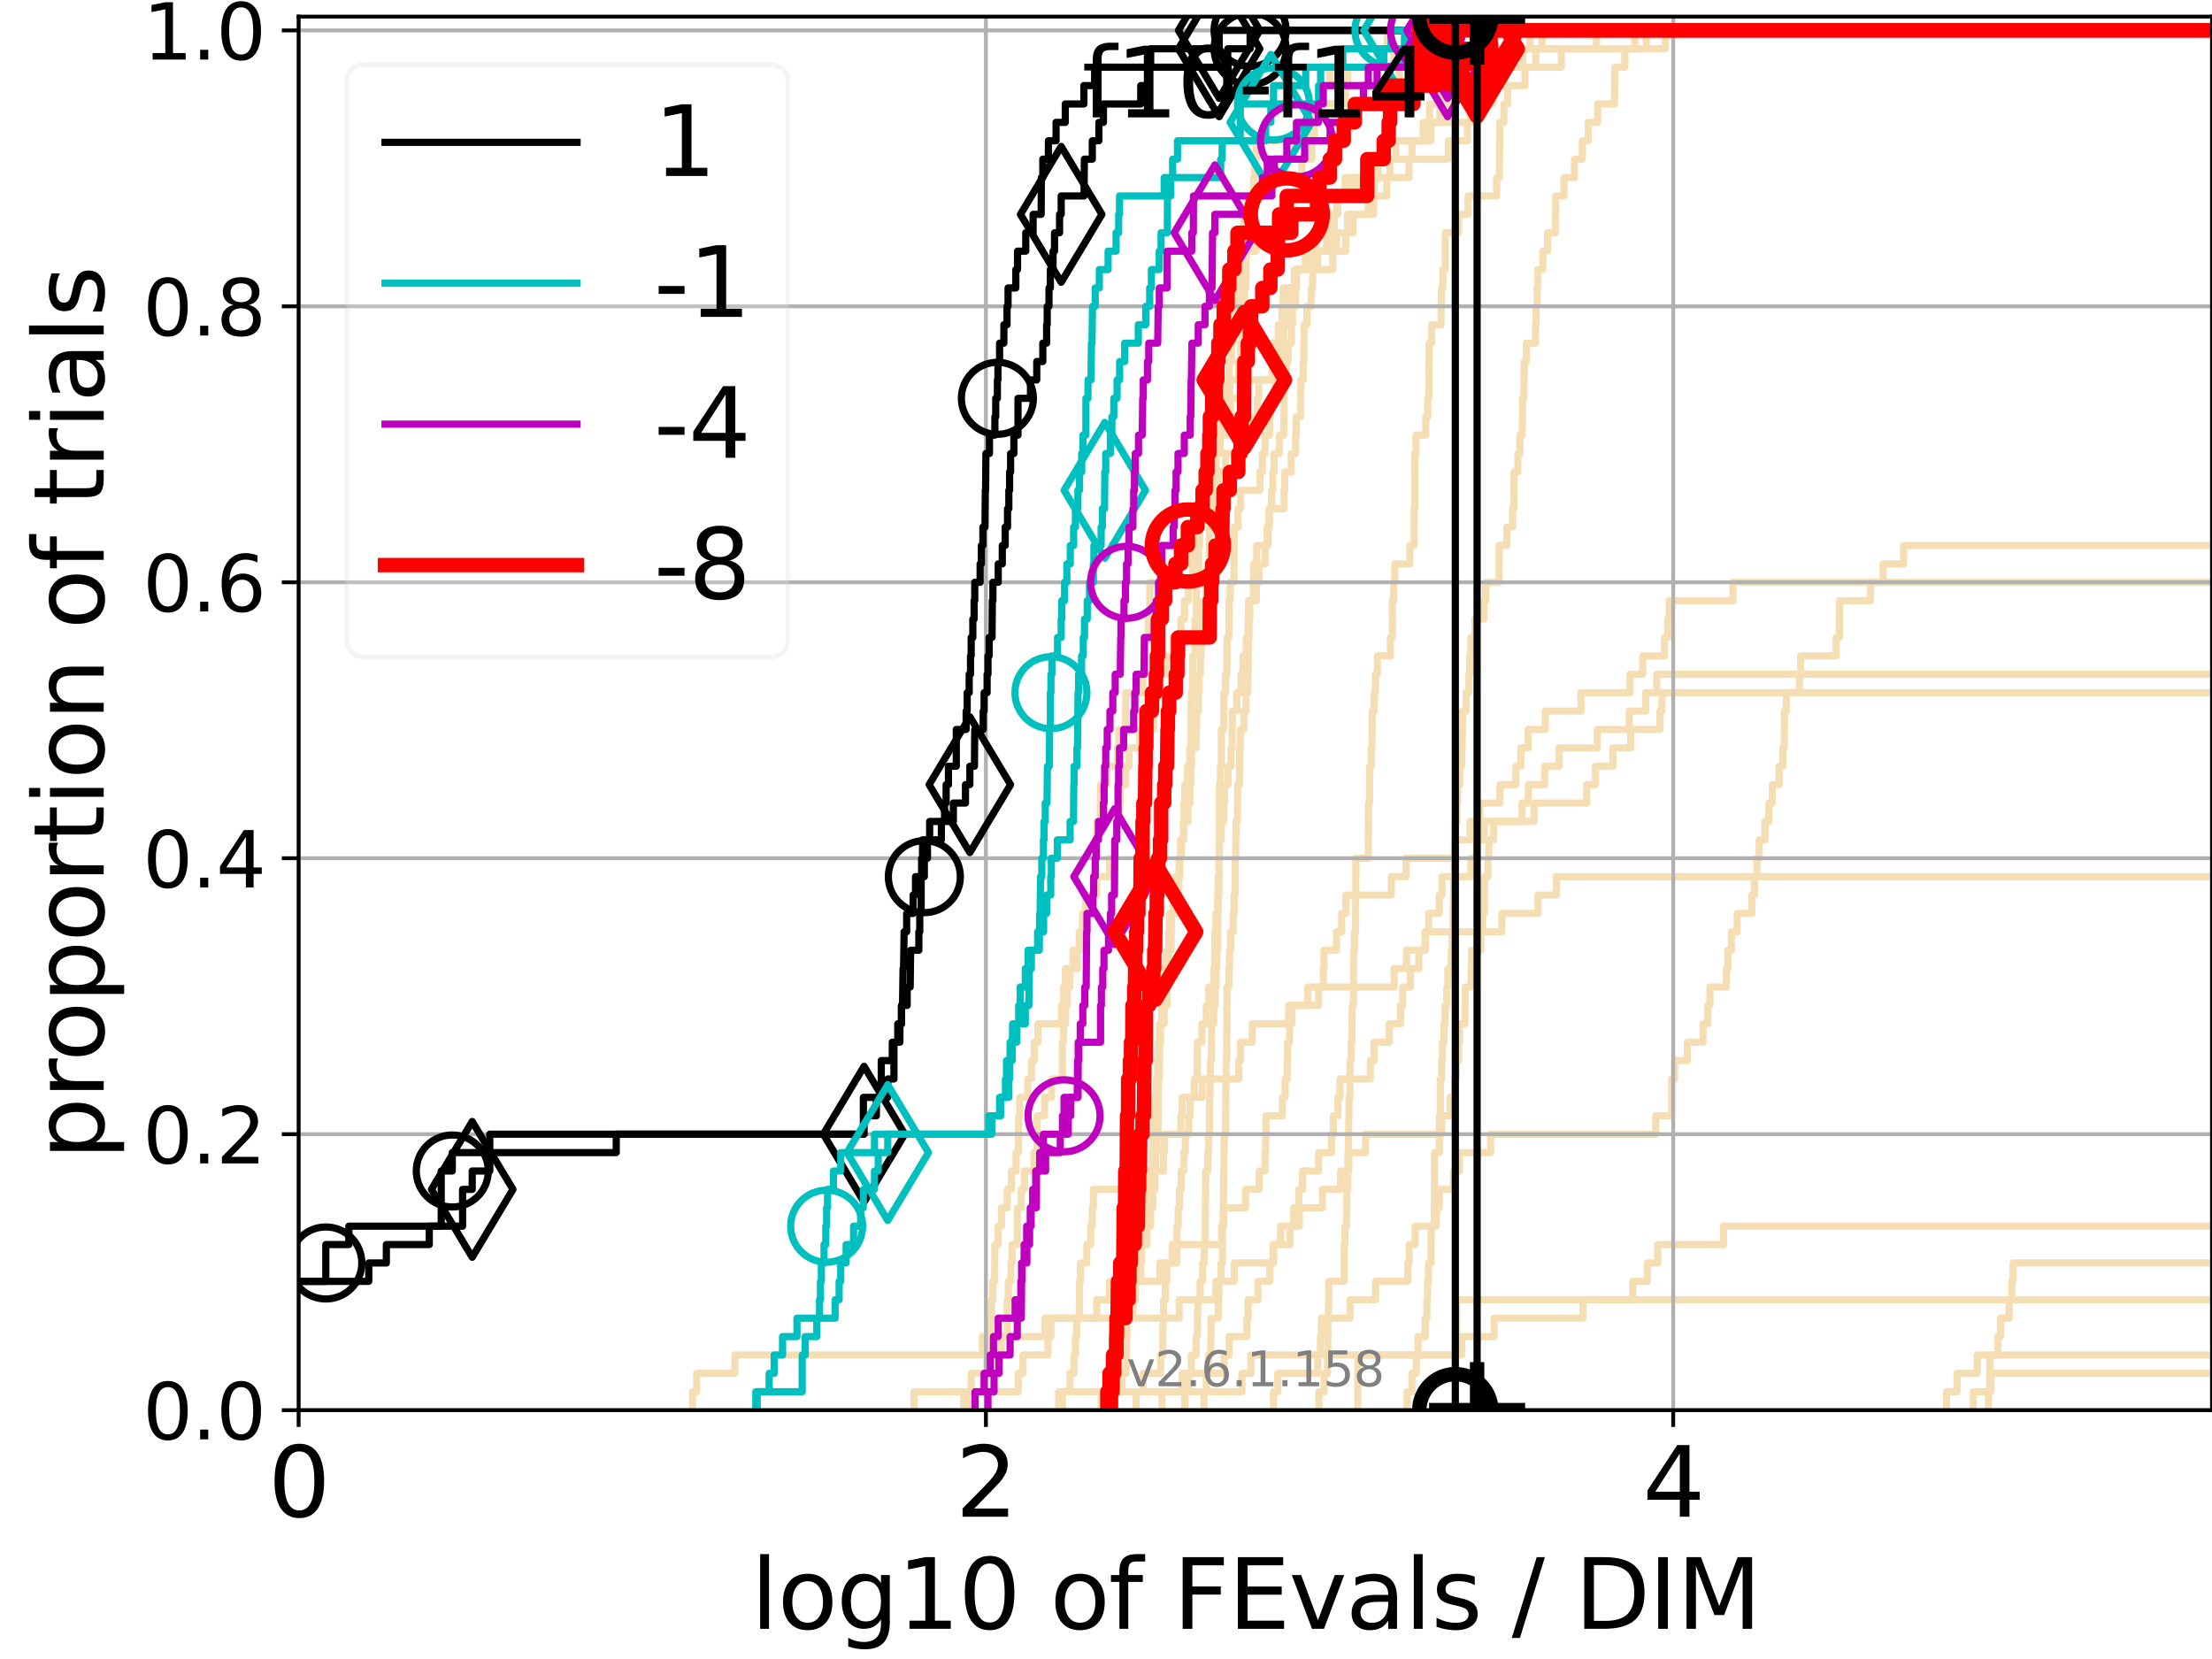 <?xml version="1.0" encoding="utf-8" standalone="no"?>
<!DOCTYPE svg PUBLIC "-//W3C//DTD SVG 1.1//EN"
  "http://www.w3.org/Graphics/SVG/1.1/DTD/svg11.dtd">
<svg xmlns:xlink="http://www.w3.org/1999/xlink" width="460.8pt" height="345.6pt" viewBox="0 0 460.8 345.6" xmlns="http://www.w3.org/2000/svg" version="1.1">
 <defs>
  <style type="text/css">*{stroke-linejoin: round; stroke-linecap: butt}</style>
 </defs>
 <g id="figure_1">
  <g id="patch_1">
   <path d="M 0 345.6 
L 460.8 345.6 
L 460.8 0 
L 0 0 
z
" style="fill: #ffffff"/>
  </g>
  <g id="axes_1">
   <g id="patch_2">
    <path d="M 62.208 293.76 
L 460.8 293.76 
L 460.8 3.456 
L 62.208 3.456 
z
" style="fill: #ffffff"/>
   </g>
   <g id="line2d_1">
    <path d="M 220.535 293.76 
L 220.535 289.928 
L 222.888 289.928 
L 222.888 286.095 
L 223.727 286.095 
L 223.727 282.263 
L 224.035 282.263 
L 224.035 278.43 
L 224.307 278.43 
L 224.307 274.598 
L 224.844 274.598 
L 224.844 270.766 
L 224.877 270.766 
L 224.877 266.933 
L 225.076 266.933 
L 225.076 263.101 
L 226.4 263.101 
L 226.4 259.268 
L 227.212 259.268 
L 227.212 255.436 
L 227.549 255.436 
L 227.549 251.604 
L 227.762 251.604 
L 227.762 247.771 
L 238.205 247.771 
L 238.205 243.939 
L 242.37 243.939 
L 242.37 240.106 
L 242.597 240.106 
L 242.597 236.274 
L 245.992 236.274 
L 245.992 232.442 
L 246.244 232.442 
L 246.244 228.609 
L 250.441 228.609 
L 250.441 224.777 
L 258.066 224.777 
L 258.066 220.944 
L 258.429 220.944 
L 258.429 217.112 
L 260.871 217.112 
L 260.871 213.28 
L 268.447 213.28 
L 268.447 209.447 
L 274.695 209.447 
L 274.695 205.615 
L 290.428 205.615 
L 290.428 201.782 
L 293.011 201.782 
L 293.011 197.95 
L 296.946 197.95 
L 296.946 194.118 
L 312.872 194.118 
L 312.872 190.285 
L 320.388 190.285 
L 320.388 186.453 
L 324.209 186.453 
L 324.209 182.621 
L 324.209 182.621 
L 324.209 182.621 
L 460.8 182.621 
" clip-path="url(#p8ebc76ca7a)" style="fill: none; stroke: #f5deb3; stroke-width: 1.5; stroke-linecap: square"/>
   </g>
   <g id="line2d_2"/>
   <g id="line2d_3">
    <path d="M 144.257 293.76 
L 144.257 289.928 
L 145.132 289.928 
L 145.132 286.095 
L 153.089 286.095 
L 153.089 282.263 
L 204.628 282.263 
L 204.628 278.43 
L 217.656 278.43 
L 217.656 274.598 
L 245.654 274.598 
L 245.654 270.766 
L 253.272 270.766 
L 253.272 266.933 
L 257.139 266.933 
L 257.139 263.101 
L 265.317 263.101 
L 265.317 259.268 
L 266.758 259.268 
L 266.758 255.436 
L 270.672 255.436 
L 270.672 251.604 
L 275.468 251.604 
L 275.468 247.771 
L 279.26 247.771 
L 279.26 243.939 
L 280.99 243.939 
L 280.99 240.106 
L 284.461 240.106 
L 284.461 236.274 
L 300.344 236.274 
L 300.344 232.442 
L 302.078 232.442 
L 302.078 228.609 
L 303.093 228.609 
L 303.093 224.777 
L 303.368 224.777 
L 303.368 220.944 
L 303.864 220.944 
L 303.864 217.112 
L 304.052 217.112 
L 304.052 213.28 
L 305.164 213.28 
L 305.164 209.447 
L 305.247 209.447 
L 305.247 205.615 
L 306.445 205.615 
L 306.445 201.782 
L 306.556 201.782 
L 306.556 197.95 
L 308.463 197.95 
L 308.463 194.118 
L 308.855 194.118 
L 308.855 190.285 
L 309.208 190.285 
L 309.208 186.453 
L 309.239 186.453 
L 309.239 182.621 
L 309.983 182.621 
L 309.983 178.788 
L 310.154 178.788 
L 310.154 174.956 
L 311.16 174.956 
L 311.16 171.123 
L 317.074 171.123 
L 317.074 167.291 
L 318.375 167.291 
L 318.375 163.459 
L 321.79 163.459 
L 321.79 159.626 
L 324.797 159.626 
L 324.797 155.794 
L 332.736 155.794 
L 332.736 151.961 
L 339.415 151.961 
L 339.415 148.129 
L 342.814 148.129 
L 342.814 144.297 
L 345.138 144.297 
L 345.138 140.464 
L 345.138 140.464 
L 345.138 140.464 
L 460.8 140.464 
" clip-path="url(#p8ebc76ca7a)" style="fill: none; stroke: #f5deb3; stroke-width: 1.5; stroke-linecap: square"/>
   </g>
   <g id="line2d_4">
    <path d="M 229.384 293.76 
L 229.384 289.928 
L 233.746 289.928 
L 233.746 286.095 
L 234.584 286.095 
L 234.657 278.43 
L 234.754 278.43 
L 234.754 274.598 
L 236.009 274.598 
L 236.009 270.766 
L 236.539 270.766 
L 236.539 266.933 
L 237.638 266.933 
L 237.638 263.101 
L 237.813 263.101 
L 237.813 259.268 
L 238.932 259.268 
L 238.932 255.436 
L 239.684 255.436 
L 239.684 251.604 
L 240.135 251.604 
L 240.135 247.771 
L 240.619 247.771 
L 240.619 243.939 
L 240.759 243.939 
L 240.759 240.106 
L 241.037 240.106 
L 241.037 236.274 
L 241.233 236.274 
L 241.312 224.777 
L 241.526 224.777 
L 241.604 217.112 
L 241.759 217.112 
L 241.759 213.28 
L 242.503 213.28 
L 242.503 209.447 
L 243.1 209.447 
L 243.1 205.615 
L 243.339 205.615 
L 243.449 197.95 
L 243.957 197.95 
L 244.028 190.285 
L 245.242 190.285 
L 245.242 186.453 
L 245.551 186.453 
L 245.551 182.621 
L 245.79 182.621 
L 245.79 178.788 
L 246.093 178.788 
L 246.093 174.956 
L 246.56 174.956 
L 246.626 167.291 
L 246.807 167.291 
L 246.807 163.459 
L 247.36 163.459 
L 247.36 159.626 
L 247.839 159.626 
L 247.839 155.794 
L 248.092 155.794 
L 248.202 144.297 
L 248.452 144.297 
L 248.468 136.632 
L 248.916 136.632 
L 248.962 128.967 
L 249.221 128.967 
L 249.251 121.302 
L 249.688 121.302 
L 249.703 113.637 
L 249.882 113.637 
L 249.911 105.973 
L 250.427 105.973 
L 250.427 102.14 
L 250.631 102.14 
L 250.631 98.308 
L 252.269 98.308 
L 252.269 94.475 
L 254.191 94.475 
L 254.191 90.643 
L 255.296 90.643 
L 255.296 86.811 
L 256.34 86.811 
L 256.34 82.978 
L 259.364 82.978 
L 259.364 79.146 
L 265.498 79.146 
L 265.498 75.313 
L 265.757 75.313 
L 265.757 71.481 
L 266.749 71.481 
L 266.749 67.649 
L 267.101 67.649 
L 267.101 63.816 
L 267.297 63.816 
L 267.297 59.984 
L 269.627 59.984 
L 269.627 56.151 
L 272.144 56.151 
L 272.144 52.319 
L 278.441 52.319 
L 278.441 48.487 
L 281.874 48.487 
L 281.874 44.654 
L 286.167 44.654 
L 286.167 40.822 
L 286.311 40.822 
L 286.311 36.989 
L 289.56 36.989 
L 289.56 33.157 
L 294.141 33.157 
L 294.141 29.325 
L 296.461 29.325 
L 296.461 25.492 
L 306.358 25.492 
L 306.358 21.66 
L 310.898 21.66 
L 310.898 17.827 
L 313.337 17.827 
L 313.337 13.995 
L 314.776 13.995 
L 314.776 10.163 
L 321.231 10.163 
L 321.231 6.33 
L 321.231 6.33 
L 460.8 6.33 
L 460.8 6.33 
" clip-path="url(#p8ebc76ca7a)" style="fill: none; stroke: #f5deb3; stroke-width: 1.5; stroke-linecap: square"/>
   </g>
   <g id="line2d_5"/>
   <g id="line2d_6"/>
   <g id="line2d_7">
    <path d="M 250.804 293.76 
L 250.804 289.928 
L 251.305 289.928 
L 251.305 286.095 
L 251.742 286.095 
L 251.742 282.263 
L 252.201 282.263 
L 252.297 274.598 
L 253.787 274.598 
L 253.787 270.766 
L 253.905 270.766 
L 253.905 266.933 
L 254.371 266.933 
L 254.371 263.101 
L 254.653 263.101 
L 254.678 255.436 
L 254.844 255.436 
L 254.894 243.939 
L 254.957 243.939 
L 255.033 236.274 
L 255.296 236.274 
L 255.396 224.777 
L 255.433 224.777 
L 255.433 220.944 
L 255.558 220.944 
L 255.595 205.615 
L 256 205.615 
L 256 201.782 
L 256.122 201.782 
L 256.122 197.95 
L 256.352 197.95 
L 256.352 194.118 
L 256.89 194.118 
L 256.89 190.285 
L 257.08 190.285 
L 257.08 186.453 
L 257.279 186.453 
L 257.303 178.788 
L 257.396 178.788 
L 257.501 171.123 
L 257.768 171.123 
L 257.825 163.459 
L 258.214 163.459 
L 258.226 155.794 
L 258.407 155.794 
L 258.407 151.961 
L 259.111 151.961 
L 259.111 148.129 
L 259.582 148.129 
L 259.582 144.297 
L 259.96 144.297 
L 260.057 132.799 
L 260.206 132.799 
L 260.206 128.967 
L 260.355 128.967 
L 260.355 125.135 
L 261.089 125.135 
L 261.141 117.47 
L 261.796 117.47 
L 261.796 113.637 
L 264.203 113.637 
L 264.203 109.805 
L 264.409 109.805 
L 264.409 105.973 
L 267.5 105.973 
L 267.5 102.14 
L 267.618 102.14 
L 267.618 98.308 
L 268.99 98.308 
L 268.99 94.475 
L 269.901 94.475 
L 269.901 90.643 
L 270.018 90.643 
L 270.018 86.811 
L 270.93 86.811 
L 270.99 79.146 
L 271.491 79.146 
L 271.491 75.313 
L 271.617 75.313 
L 271.646 67.649 
L 272.239 67.649 
L 272.239 63.816 
L 273.159 63.816 
L 273.159 59.984 
L 273.453 59.984 
L 273.453 56.151 
L 274.487 56.151 
L 274.487 52.319 
L 276.337 52.319 
L 276.337 48.487 
L 276.784 48.487 
L 276.784 44.654 
L 278.452 44.654 
L 278.452 40.822 
L 280.21 40.822 
L 280.21 36.989 
L 284.883 36.989 
L 284.883 33.157 
L 290.768 33.157 
L 290.768 29.325 
L 298.083 29.325 
L 298.083 25.492 
L 299.952 25.492 
L 299.952 21.66 
L 302.532 21.66 
L 302.532 17.827 
L 303.033 17.827 
L 303.033 13.995 
L 310.109 13.995 
L 310.109 10.163 
L 342.958 10.163 
L 342.958 6.33 
L 342.958 6.33 
L 460.8 6.33 
L 460.8 6.33 
" clip-path="url(#p8ebc76ca7a)" style="fill: none; stroke: #f5deb3; stroke-width: 1.5; stroke-linecap: square"/>
   </g>
   <g id="line2d_8">
    <path d="M 414.223 293.76 
L 414.223 289.928 
L 414.751 289.928 
L 414.751 286.095 
L 414.751 286.095 
L 414.751 286.095 
L 460.8 286.095 
" clip-path="url(#p8ebc76ca7a)" style="fill: none; stroke: #f5deb3; stroke-width: 1.5; stroke-linecap: square"/>
   </g>
   <g id="line2d_9">
    <path d="M 246.807 293.76 
L 246.807 289.928 
L 247.585 289.928 
L 247.585 286.095 
L 248.187 286.095 
L 248.187 282.263 
L 249.175 282.263 
L 249.175 278.43 
L 249.433 278.43 
L 249.523 270.766 
L 250.015 270.766 
L 250.015 266.933 
L 250.543 266.933 
L 250.543 263.101 
L 250.891 263.101 
L 250.891 259.268 
L 251.063 259.268 
L 251.163 243.939 
L 251.616 243.939 
L 251.616 240.106 
L 251.798 240.106 
L 251.798 236.274 
L 251.937 236.274 
L 251.951 228.609 
L 252.062 228.609 
L 252.159 220.944 
L 252.352 220.944 
L 252.42 213.28 
L 252.829 213.28 
L 252.829 209.447 
L 253.165 209.447 
L 253.165 205.615 
L 253.325 205.615 
L 253.325 201.782 
L 253.458 201.782 
L 253.458 197.95 
L 253.669 197.95 
L 253.735 186.453 
L 253.918 186.453 
L 254.022 163.459 
L 254.229 163.459 
L 254.229 159.626 
L 254.423 159.626 
L 254.436 151.961 
L 254.907 151.961 
L 254.945 144.297 
L 255.309 144.297 
L 255.309 140.464 
L 255.582 140.464 
L 255.644 132.799 
L 255.988 132.799 
L 256.061 125.135 
L 256.267 125.135 
L 256.267 121.302 
L 257.044 121.302 
L 257.115 109.805 
L 257.894 109.805 
L 257.894 105.973 
L 258.429 105.973 
L 258.429 102.14 
L 262.468 102.14 
L 262.468 98.308 
L 262.979 98.308 
L 262.979 94.475 
L 263.54 94.475 
L 263.54 90.643 
L 264.474 90.643 
L 264.474 86.811 
L 264.659 86.811 
L 264.659 82.978 
L 265.757 82.978 
L 265.757 79.146 
L 266.93 79.146 
L 266.93 75.313 
L 267.093 75.313 
L 267.093 71.481 
L 267.373 71.481 
L 267.373 67.649 
L 268.829 67.649 
L 268.829 63.816 
L 269.595 63.816 
L 269.595 59.984 
L 270.103 59.984 
L 270.103 56.151 
L 271.94 56.151 
L 271.94 52.319 
L 277.793 52.319 
L 277.793 48.487 
L 277.926 48.487 
L 277.926 44.654 
L 278.677 44.654 
L 278.677 40.822 
L 282.779 40.822 
L 282.779 36.989 
L 287.088 36.989 
L 287.088 33.157 
L 288.104 33.157 
L 288.104 29.325 
L 288.784 29.325 
L 288.784 25.492 
L 289.059 25.492 
L 289.059 21.66 
L 290.115 21.66 
L 290.115 17.827 
L 291.463 17.827 
L 291.463 13.995 
L 294.152 13.995 
L 294.152 10.163 
L 296.174 10.163 
L 296.174 6.33 
L 296.174 6.33 
L 460.8 6.33 
L 460.8 6.33 
" clip-path="url(#p8ebc76ca7a)" style="fill: none; stroke: #f5deb3; stroke-width: 1.5; stroke-linecap: square"/>
   </g>
   <g id="line2d_10">
    <path d="M 405.494 293.76 
L 405.494 289.928 
L 407.691 289.928 
L 407.691 286.095 
L 411.898 286.095 
L 411.898 282.263 
L 411.898 282.263 
L 411.898 282.263 
L 460.8 282.263 
" clip-path="url(#p8ebc76ca7a)" style="fill: none; stroke: #f5deb3; stroke-width: 1.5; stroke-linecap: square"/>
   </g>
   <g id="line2d_11">
    <path clip-path="url(#p8ebc76ca7a)" style="fill: none; stroke: #f5deb3; stroke-width: 1.5; stroke-linecap: square"/>
   </g>
   <g id="line2d_12">
    <path d="M 221.327 293.76 
L 221.327 289.928 
L 258.71 289.928 
L 258.71 286.095 
L 260.598 286.095 
L 260.598 282.263 
L 304.501 282.263 
L 304.501 278.43 
L 311.241 278.43 
L 311.241 274.598 
L 329.746 274.598 
L 329.746 270.766 
L 340.114 270.766 
L 340.114 266.933 
L 343.171 266.933 
L 343.171 263.101 
L 345.342 263.101 
L 345.342 259.268 
L 359.04 259.268 
L 359.04 255.436 
L 359.04 255.436 
L 359.04 255.436 
L 460.8 255.436 
" clip-path="url(#p8ebc76ca7a)" style="fill: none; stroke: #f5deb3; stroke-width: 1.5; stroke-linecap: square"/>
   </g>
   <g id="line2d_13"/>
   <g id="line2d_14">
    <path d="M 242.085 293.76 
L 242.085 289.928 
L 246.277 289.928 
L 246.277 286.095 
L 255.008 286.095 
L 255.008 282.263 
L 256.061 282.263 
L 256.061 278.43 
L 259.745 278.43 
L 259.745 274.598 
L 260.003 274.598 
L 260.003 270.766 
L 262.049 270.766 
L 262.049 266.933 
L 264.529 266.933 
L 264.529 263.101 
L 265.19 263.101 
L 265.19 259.268 
L 268.716 259.268 
L 268.716 255.436 
L 269.493 255.436 
L 269.493 251.604 
L 270.588 251.604 
L 270.588 247.771 
L 271.342 247.771 
L 271.342 243.939 
L 274.708 243.939 
L 274.708 240.106 
L 277.385 240.106 
L 277.385 236.274 
L 277.751 236.274 
L 277.751 232.442 
L 278.724 232.442 
L 278.724 228.609 
L 279.138 228.609 
L 279.138 224.777 
L 285.475 224.777 
L 285.475 220.944 
L 286.264 220.944 
L 286.264 217.112 
L 289.415 217.112 
L 289.415 213.28 
L 291.758 213.28 
L 291.758 209.447 
L 292.211 209.447 
L 292.211 205.615 
L 293.814 205.615 
L 293.814 201.782 
L 295.565 201.782 
L 295.565 197.95 
L 296.858 197.95 
L 296.858 194.118 
L 297.613 194.118 
L 297.613 190.285 
L 299.809 190.285 
L 299.809 186.453 
L 300.397 186.453 
L 300.397 182.621 
L 306.419 182.621 
L 306.419 178.788 
L 307.569 178.788 
L 307.569 174.956 
L 309.186 174.956 
L 309.186 171.123 
L 319.595 171.123 
L 319.595 167.291 
L 330.543 167.291 
L 330.543 163.459 
L 332.368 163.459 
L 332.368 159.626 
L 335.986 159.626 
L 335.986 155.794 
L 339.697 155.794 
L 339.697 151.961 
L 345.794 151.961 
L 345.794 148.129 
L 346.206 148.129 
L 346.206 144.297 
L 346.206 144.297 
L 346.206 144.297 
L 460.8 144.297 
" clip-path="url(#p8ebc76ca7a)" style="fill: none; stroke: #f5deb3; stroke-width: 1.5; stroke-linecap: square"/>
   </g>
   <g id="line2d_15"/>
   <g id="line2d_16"/>
   <g id="line2d_17">
    <path d="M 293.123 293.76 
L 293.123 289.928 
L 294.131 289.928 
L 294.131 286.095 
L 295.041 286.095 
L 295.041 282.263 
L 295.394 282.263 
L 295.394 278.43 
L 296.9 278.43 
L 296.9 274.598 
L 297.252 274.598 
L 297.252 270.766 
L 297.372 270.766 
L 297.372 266.933 
L 297.574 266.933 
L 297.574 263.101 
L 298.117 263.101 
L 298.155 255.436 
L 298.8 255.436 
L 298.846 240.106 
L 299.836 240.106 
L 299.869 232.442 
L 300.038 232.442 
L 300.053 224.777 
L 300.315 224.777 
L 300.315 220.944 
L 300.496 220.944 
L 300.496 217.112 
L 300.819 217.112 
L 300.819 213.28 
L 301.032 213.28 
L 301.032 209.447 
L 301.394 209.447 
L 301.394 205.615 
L 301.628 205.615 
L 301.628 201.782 
L 302.337 201.782 
L 302.337 197.95 
L 302.502 197.95 
L 302.502 194.118 
L 302.655 194.118 
L 302.763 186.453 
L 302.804 186.453 
L 302.804 182.621 
L 302.958 182.621 
L 303.001 174.956 
L 303.125 174.956 
L 303.125 171.123 
L 303.477 171.123 
L 303.477 167.291 
L 303.646 167.291 
L 303.646 163.459 
L 304.114 163.459 
L 304.114 159.626 
L 304.496 159.626 
L 304.496 155.794 
L 304.609 155.794 
L 304.663 148.129 
L 305.416 148.129 
L 305.416 144.297 
L 306.006 144.297 
L 306.006 140.464 
L 306.145 140.464 
L 306.145 136.632 
L 306.423 136.632 
L 306.423 132.799 
L 307.266 132.799 
L 307.266 128.967 
L 309.137 128.967 
L 309.137 125.135 
L 309.502 125.135 
L 309.502 121.302 
L 312.289 121.302 
L 312.301 113.637 
L 313.882 113.637 
L 313.882 109.805 
L 315.091 109.805 
L 315.091 105.973 
L 315.364 105.973 
L 315.391 98.308 
L 316.203 98.308 
L 316.203 94.475 
L 316.645 94.475 
L 316.645 90.643 
L 317.13 90.643 
L 317.141 82.978 
L 317.437 82.978 
L 317.538 75.313 
L 317.982 75.313 
L 317.982 71.481 
L 319.878 71.481 
L 319.878 67.649 
L 319.998 67.649 
L 319.998 63.816 
L 320.217 63.816 
L 320.217 59.984 
L 320.357 59.984 
L 320.357 56.151 
L 321.41 56.151 
L 321.41 52.319 
L 322.403 52.319 
L 322.403 48.487 
L 324.014 48.487 
L 324.103 40.822 
L 325.808 40.822 
L 325.808 36.989 
L 327.988 36.989 
L 327.988 33.157 
L 329.635 33.157 
L 329.635 29.325 
L 330.87 29.325 
L 330.87 25.492 
L 332.819 25.492 
L 332.819 21.66 
L 336.325 21.66 
L 336.423 13.995 
L 338.488 13.995 
L 338.488 10.163 
L 340.554 10.163 
L 340.554 6.33 
L 340.554 6.33 
L 460.8 6.33 
L 460.8 6.33 
" clip-path="url(#p8ebc76ca7a)" style="fill: none; stroke: #f5deb3; stroke-width: 1.5; stroke-linecap: square"/>
   </g>
   <g id="line2d_18">
    <path d="M 190.421 293.76 
L 190.421 289.928 
L 212.121 289.928 
L 212.121 286.095 
L 213.107 286.095 
L 213.107 282.263 
L 218.319 282.263 
L 218.319 278.43 
L 218.928 278.43 
L 218.928 274.598 
L 228.48 274.598 
L 228.48 270.766 
L 231.116 270.766 
L 231.116 266.933 
L 241.624 266.933 
L 241.624 263.101 
L 244.189 263.101 
L 244.189 259.268 
L 254.461 259.268 
L 254.461 255.436 
L 254.856 255.436 
L 254.856 251.604 
L 259.462 251.604 
L 259.462 247.771 
L 262.309 247.771 
L 262.309 243.939 
L 263.53 243.939 
L 263.53 240.106 
L 263.654 240.106 
L 263.654 236.274 
L 263.731 236.274 
L 263.731 232.442 
L 267.153 232.442 
L 267.153 228.609 
L 267.719 228.609 
L 267.719 224.777 
L 268.143 224.777 
L 268.143 220.944 
L 268.225 220.944 
L 268.225 217.112 
L 268.643 217.112 
L 268.643 213.28 
L 269.111 213.28 
L 269.111 209.447 
L 272.441 209.447 
L 272.441 205.615 
L 275.682 205.615 
L 275.682 201.782 
L 275.812 201.782 
L 275.812 197.95 
L 278.423 197.95 
L 278.423 194.118 
L 279.496 194.118 
L 279.496 190.285 
L 280.378 190.285 
L 280.378 186.453 
L 289.841 186.453 
L 289.841 182.621 
L 292.922 182.621 
L 292.922 178.788 
L 303.226 178.788 
L 303.226 174.956 
L 306.225 174.956 
L 306.225 171.123 
L 308.272 171.123 
L 308.272 167.291 
L 312.454 167.291 
L 312.454 163.459 
L 315.783 163.459 
L 315.783 159.626 
L 316.809 159.626 
L 316.809 155.794 
L 318.332 155.794 
L 318.332 151.961 
L 321.905 151.961 
L 321.905 148.129 
L 329.358 148.129 
L 329.358 144.297 
L 339.577 144.297 
L 339.577 140.464 
L 342.203 140.464 
L 342.203 136.632 
L 346.756 136.632 
L 346.756 132.799 
L 347.41 132.799 
L 347.41 128.967 
L 347.729 128.967 
L 347.729 125.135 
L 361.008 125.135 
L 361.008 121.302 
L 361.008 121.302 
L 361.008 121.302 
L 460.8 121.302 
" clip-path="url(#p8ebc76ca7a)" style="fill: none; stroke: #f5deb3; stroke-width: 1.5; stroke-linecap: square"/>
   </g>
   <g id="line2d_19">
    <path clip-path="url(#p8ebc76ca7a)" style="fill: none; stroke: #f5deb3; stroke-width: 1.5; stroke-linecap: square"/>
   </g>
   <g id="line2d_20">
    <path d="M 201.83 293.76 
L 201.83 289.928 
L 205.259 289.928 
L 205.259 286.095 
L 207.948 286.095 
L 207.948 282.263 
L 208.572 282.263 
L 208.572 278.43 
L 209.837 278.43 
L 209.837 270.766 
L 210.051 270.766 
L 210.051 266.933 
L 210.582 266.933 
L 210.582 263.101 
L 210.844 263.101 
L 210.844 259.268 
L 211.92 259.268 
L 211.971 251.604 
L 212.765 251.604 
L 212.765 247.771 
L 213.396 247.771 
L 213.396 243.939 
L 215.397 243.939 
L 215.397 240.106 
L 216.066 240.106 
L 216.066 232.442 
L 217.614 232.442 
L 217.614 228.609 
L 219.049 228.609 
L 219.049 224.777 
L 221.29 224.777 
L 221.29 217.112 
L 221.55 217.112 
L 221.55 213.28 
L 221.99 213.28 
L 221.99 209.447 
L 222.317 209.447 
L 222.317 205.615 
L 222.853 205.615 
L 222.853 201.782 
L 224.442 201.782 
L 224.442 197.95 
L 224.943 197.95 
L 224.943 194.118 
L 225.534 194.118 
L 225.534 190.285 
L 226.146 190.285 
L 226.146 186.453 
L 228.123 186.453 
L 228.213 178.788 
L 228.242 178.788 
L 228.242 174.956 
L 228.539 174.956 
L 228.539 171.123 
L 229.211 171.123 
L 229.24 163.459 
L 230.568 163.459 
L 230.568 159.626 
L 232.757 159.626 
L 232.757 155.794 
L 233.09 155.794 
L 233.09 151.961 
L 234.462 151.961 
L 234.535 144.297 
L 238.097 144.297 
L 238.097 140.464 
L 238.571 140.464 
L 238.678 132.799 
L 239.206 132.799 
L 239.206 128.967 
L 239.477 128.967 
L 239.539 121.302 
L 244.207 121.302 
L 244.207 117.47 
L 248.045 117.47 
L 248.045 113.637 
L 248.53 113.637 
L 248.53 109.805 
L 250.222 109.805 
L 250.222 105.973 
L 253.312 105.973 
L 253.312 102.14 
L 253.735 102.14 
L 253.735 98.308 
L 255.334 98.308 
L 255.334 94.475 
L 258.531 94.475 
L 258.531 90.643 
L 260.26 90.643 
L 260.26 86.811 
L 261.938 86.811 
L 261.938 82.978 
L 262.219 82.978 
L 262.219 79.146 
L 265.017 79.146 
L 265.017 75.313 
L 265.154 75.313 
L 265.154 71.481 
L 266.297 71.481 
L 266.297 67.649 
L 267.39 67.649 
L 267.39 63.816 
L 268.586 63.816 
L 268.586 59.984 
L 269.932 59.984 
L 269.932 56.151 
L 277.66 56.151 
L 277.66 52.319 
L 280.355 52.319 
L 280.355 48.487 
L 280.71 48.487 
L 280.71 44.654 
L 285.027 44.654 
L 285.027 40.822 
L 288.894 40.822 
L 288.894 36.989 
L 293.523 36.989 
L 293.523 33.157 
L 301.729 33.157 
L 301.729 29.325 
L 305.684 29.325 
L 305.684 25.492 
L 306.582 25.492 
L 306.582 21.66 
L 308.074 21.66 
L 308.074 17.827 
L 309.804 17.827 
L 309.804 13.995 
L 325.251 13.995 
L 325.251 10.163 
L 346.927 10.163 
L 346.927 6.33 
L 346.927 6.33 
L 460.8 6.33 
L 460.8 6.33 
" clip-path="url(#p8ebc76ca7a)" style="fill: none; stroke: #f5deb3; stroke-width: 1.5; stroke-linecap: square"/>
   </g>
   <g id="line2d_21"/>
   <g id="line2d_22">
    <path d="M 200.766 293.76 
L 200.766 289.928 
L 202.314 289.928 
L 202.314 286.095 
L 205.569 286.095 
L 205.569 282.263 
L 205.938 282.263 
L 205.938 278.43 
L 206.423 278.43 
L 206.423 274.598 
L 206.543 274.598 
L 206.543 270.766 
L 206.841 270.766 
L 206.841 266.933 
L 207.195 266.933 
L 207.254 259.268 
L 207.948 259.268 
L 207.948 255.436 
L 208.628 255.436 
L 208.628 251.604 
L 209.837 251.604 
L 209.837 247.771 
L 210.687 247.771 
L 210.687 243.939 
L 211.667 243.939 
L 211.667 240.106 
L 212.121 240.106 
L 212.221 232.442 
L 212.42 232.442 
L 212.42 228.609 
L 214.109 228.609 
L 214.109 224.777 
L 214.897 224.777 
L 214.897 220.944 
L 215.487 220.944 
L 215.487 217.112 
L 216.198 217.112 
L 216.198 213.28 
L 221.14 213.28 
L 221.14 209.447 
L 221.55 209.447 
L 221.55 205.615 
L 221.954 205.615 
L 221.954 201.782 
L 223.519 201.782 
L 223.519 197.95 
L 224.811 197.95 
L 224.811 194.118 
L 226.432 194.118 
L 226.432 190.285 
L 227.181 190.285 
L 227.181 186.453 
L 228.48 186.453 
L 228.48 182.621 
L 231.143 182.621 
L 231.143 178.788 
L 232.263 178.788 
L 232.263 174.956 
L 232.628 174.956 
L 232.628 171.123 
L 233.217 171.123 
L 233.217 167.291 
L 233.42 167.291 
L 233.42 163.459 
L 234.511 163.459 
L 234.511 159.626 
L 235.186 159.626 
L 235.186 155.794 
L 237.461 155.794 
L 237.461 151.961 
L 240.317 151.961 
L 240.317 148.129 
L 240.838 148.129 
L 240.838 144.297 
L 241.292 144.297 
L 241.292 140.464 
L 242.821 140.464 
L 242.821 136.632 
L 244.35 136.632 
L 244.35 132.799 
L 246.009 132.799 
L 246.009 128.967 
L 246.758 128.967 
L 246.758 125.135 
L 247.569 125.135 
L 247.569 121.302 
L 248.468 121.302 
L 248.577 109.805 
L 249.281 109.805 
L 249.281 105.973 
L 249.777 105.973 
L 249.777 102.14 
L 250.368 102.14 
L 250.368 98.308 
L 252.99 98.308 
L 253.004 90.643 
L 254.894 90.643 
L 254.894 86.811 
L 255.816 86.811 
L 255.816 82.978 
L 256.171 82.978 
L 256.171 79.146 
L 258.02 79.146 
L 258.02 75.313 
L 258.475 75.313 
L 258.475 71.481 
L 258.811 71.481 
L 258.811 67.649 
L 259.055 67.649 
L 259.055 63.816 
L 259.243 63.816 
L 259.243 59.984 
L 259.549 59.984 
L 259.593 52.319 
L 261.654 52.319 
L 261.654 48.487 
L 266.532 48.487 
L 266.532 44.654 
L 267.39 44.654 
L 267.39 40.822 
L 270.9 40.822 
L 270.9 36.989 
L 271.201 36.989 
L 271.201 33.157 
L 273.278 33.157 
L 273.278 29.325 
L 273.813 29.325 
L 273.813 25.492 
L 274.735 25.492 
L 274.735 21.66 
L 280.272 21.66 
L 280.272 17.827 
L 280.749 17.827 
L 280.749 13.995 
L 290.355 13.995 
L 290.355 10.163 
L 297.271 10.163 
L 297.271 6.33 
L 297.271 6.33 
L 460.8 6.33 
L 460.8 6.33 
" clip-path="url(#p8ebc76ca7a)" style="fill: none; stroke: #f5deb3; stroke-width: 1.5; stroke-linecap: square"/>
   </g>
   <g id="line2d_23">
    <path d="M 411.09 293.76 
L 411.09 289.928 
L 414.506 289.928 
L 414.506 286.095 
L 414.534 286.095 
L 414.534 282.263 
L 416.179 282.263 
L 416.179 278.43 
L 416.726 278.43 
L 416.726 274.598 
L 418.533 274.598 
L 418.533 270.766 
L 419.097 270.766 
L 419.097 266.933 
L 419.37 266.933 
L 419.37 263.101 
L 419.37 263.101 
L 419.37 263.101 
L 460.8 263.101 
" clip-path="url(#p8ebc76ca7a)" style="fill: none; stroke: #f5deb3; stroke-width: 1.5; stroke-linecap: square"/>
   </g>
   <g id="line2d_24">
    <path d="M 236.675 293.76 
L 236.675 289.928 
L 238.119 289.928 
L 238.119 286.095 
L 241.778 286.095 
L 241.778 282.263 
L 242.219 282.263 
L 242.295 274.598 
L 242.389 274.598 
L 242.389 270.766 
L 242.765 270.766 
L 242.765 266.933 
L 243.063 266.933 
L 243.063 263.101 
L 245.173 263.101 
L 245.19 255.436 
L 245.449 255.436 
L 245.449 251.604 
L 245.705 251.604 
L 245.705 247.771 
L 246.06 247.771 
L 246.06 243.939 
L 246.609 243.939 
L 246.609 240.106 
L 246.921 240.106 
L 246.921 236.274 
L 247.632 236.274 
L 247.632 232.442 
L 247.919 232.442 
L 247.919 228.609 
L 248.808 228.609 
L 248.808 224.777 
L 249.387 224.777 
L 249.433 217.112 
L 250.383 217.112 
L 250.383 213.28 
L 251.291 213.28 
L 251.291 209.447 
L 251.826 209.447 
L 251.826 205.615 
L 252.883 205.615 
L 252.883 201.782 
L 253.017 201.782 
L 253.084 194.118 
L 253.285 194.118 
L 253.285 190.285 
L 253.682 190.285 
L 253.761 182.621 
L 253.97 182.621 
L 254.022 174.956 
L 254.423 174.956 
L 254.423 171.123 
L 254.92 171.123 
L 254.92 167.291 
L 255.096 167.291 
L 255.096 163.459 
L 255.841 163.459 
L 255.841 159.626 
L 256.448 159.626 
L 256.448 155.794 
L 256.676 155.794 
L 256.724 148.129 
L 257.664 148.129 
L 257.664 144.297 
L 258.542 144.297 
L 258.542 140.464 
L 258.933 140.464 
L 258.933 136.632 
L 259.625 136.632 
L 259.625 132.799 
L 260.003 132.799 
L 260.1 125.135 
L 261.725 125.135 
L 261.725 121.302 
L 262.269 121.302 
L 262.269 117.47 
L 263.549 117.47 
L 263.549 113.637 
L 263.968 113.637 
L 263.968 109.805 
L 264.399 109.805 
L 264.399 105.973 
L 264.898 105.973 
L 264.898 102.14 
L 265.154 102.14 
L 265.154 98.308 
L 265.417 98.308 
L 265.417 94.475 
L 266.532 94.475 
L 266.532 90.643 
L 267.45 90.643 
L 267.551 79.146 
L 267.961 79.146 
L 267.961 75.313 
L 268.373 75.313 
L 268.373 71.481 
L 269.03 71.481 
L 269.03 67.649 
L 269.238 67.649 
L 269.238 63.816 
L 269.87 63.816 
L 269.948 56.151 
L 273.124 56.151 
L 273.124 52.319 
L 274.148 52.319 
L 274.148 48.487 
L 274.994 48.487 
L 274.994 44.654 
L 275.304 44.654 
L 275.304 40.822 
L 281.569 40.822 
L 281.569 36.989 
L 284.378 36.989 
L 284.378 33.157 
L 288.304 33.157 
L 288.304 29.325 
L 297.737 29.325 
L 297.842 21.66 
L 300.467 21.66 
L 300.467 17.827 
L 302.891 17.827 
L 302.891 13.995 
L 317.212 13.995 
L 317.212 10.163 
L 318.74 10.163 
L 318.74 6.33 
L 318.74 6.33 
L 460.8 6.33 
L 460.8 6.33 
" clip-path="url(#p8ebc76ca7a)" style="fill: none; stroke: #f5deb3; stroke-width: 1.5; stroke-linecap: square"/>
   </g>
   <g id="line2d_25"/>
   <g id="line2d_26">
    <path d="M 274.755 293.76 
L 274.755 289.928 
L 275.863 289.928 
L 275.863 286.095 
L 276.552 286.095 
L 276.64 274.598 
L 276.74 274.598 
L 276.828 266.933 
L 280.008 266.933 
L 280.03 259.268 
L 280.182 259.268 
L 280.182 255.436 
L 280.494 255.436 
L 280.572 247.771 
L 280.743 247.771 
L 280.804 240.106 
L 280.875 240.106 
L 280.985 232.442 
L 281.028 232.442 
L 281.028 228.609 
L 281.192 228.609 
L 281.262 220.944 
L 281.489 220.944 
L 281.489 217.112 
L 281.602 217.112 
L 281.708 209.447 
L 281.948 209.447 
L 281.98 197.95 
L 282.175 197.95 
L 282.175 194.118 
L 282.395 194.118 
L 282.463 178.788 
L 285.051 178.788 
L 285.085 167.291 
L 285.3 167.291 
L 285.347 159.626 
L 285.65 159.626 
L 285.65 155.794 
L 285.809 155.794 
L 285.856 148.129 
L 286.269 148.129 
L 286.269 144.297 
L 286.54 144.297 
L 286.54 140.464 
L 286.949 140.464 
L 286.949 136.632 
L 289.647 136.632 
L 289.647 132.799 
L 290.054 132.799 
L 290.062 125.135 
L 290.335 125.135 
L 290.335 121.302 
L 290.56 121.302 
L 290.56 117.47 
L 293.691 117.47 
L 293.691 113.637 
L 294.589 113.637 
L 294.593 105.973 
L 294.709 105.973 
L 294.733 94.475 
L 294.971 94.475 
L 294.971 90.643 
L 297.002 90.643 
L 297.002 86.811 
L 297.41 86.811 
L 297.41 82.978 
L 297.645 82.978 
L 297.712 71.481 
L 298.237 71.481 
L 298.237 67.649 
L 300.189 67.649 
L 300.262 59.984 
L 300.584 59.984 
L 300.584 56.151 
L 301.072 56.151 
L 301.083 48.487 
L 303.833 48.487 
L 303.833 44.654 
L 305.81 44.654 
L 305.81 40.822 
L 311.791 40.822 
L 311.791 36.989 
L 312.344 36.989 
L 312.43 25.492 
L 313.293 25.492 
L 313.293 21.66 
L 314.073 21.66 
L 314.073 17.827 
L 317.683 17.827 
L 317.683 13.995 
L 319.918 13.995 
L 319.918 10.163 
L 332.585 10.163 
L 332.585 6.33 
L 332.585 6.33 
L 460.8 6.33 
L 460.8 6.33 
" clip-path="url(#p8ebc76ca7a)" style="fill: none; stroke: #f5deb3; stroke-width: 1.5; stroke-linecap: square"/>
   </g>
   <g id="line2d_27">
    <path d="M 265.281 293.76 
L 265.281 289.928 
L 266.183 289.928 
L 266.183 286.095 
L 274.54 286.095 
L 274.54 282.263 
L 275.061 282.263 
L 275.061 278.43 
L 275.278 278.43 
L 275.278 274.598 
L 281.262 274.598 
L 281.262 270.766 
L 286.567 270.766 
L 286.567 266.933 
L 293.263 266.933 
L 293.263 263.101 
L 293.549 263.101 
L 293.549 259.268 
L 294.804 259.268 
L 294.804 255.436 
L 299.173 255.436 
L 299.173 251.604 
L 299.833 251.604 
L 299.833 247.771 
L 302.801 247.771 
L 302.801 243.939 
L 304.039 243.939 
L 304.039 240.106 
L 310.531 240.106 
L 310.531 236.274 
L 344.925 236.274 
L 344.925 232.442 
L 348.244 232.442 
L 348.244 228.609 
L 348.244 228.609 
L 348.244 224.777 
L 348.837 224.777 
L 348.837 220.944 
L 351.5 220.944 
L 351.5 217.112 
L 354.775 217.112 
L 354.775 213.28 
L 355.764 213.28 
L 355.764 209.447 
L 356.209 209.447 
L 356.209 205.615 
L 359.629 205.615 
L 359.629 201.782 
L 359.958 201.782 
L 359.958 197.95 
L 360.674 197.95 
L 360.674 194.118 
L 361.894 194.118 
L 361.894 190.285 
L 364.955 190.285 
L 364.955 186.453 
L 365.487 186.453 
L 365.487 182.621 
L 366.009 182.621 
L 366.009 178.788 
L 366.469 178.788 
L 366.469 174.956 
L 367.68 174.956 
L 367.68 171.123 
L 368.486 171.123 
L 368.486 167.291 
L 369.209 167.291 
L 369.209 163.459 
L 370.62 163.459 
L 370.62 159.626 
L 371.385 159.626 
L 371.385 155.794 
L 371.699 155.794 
L 371.699 151.961 
L 371.711 151.961 
L 371.711 148.129 
L 372.123 148.129 
L 372.123 144.297 
L 374.852 144.297 
L 374.852 140.464 
L 375.096 140.464 
L 375.096 136.632 
L 382.504 136.632 
L 382.504 132.799 
L 383.17 132.799 
L 383.17 128.967 
L 383.196 128.967 
L 383.196 125.135 
L 389.65 125.135 
L 389.65 121.302 
L 392.3 121.302 
L 392.3 117.47 
L 396.555 117.47 
L 396.555 113.637 
L 396.555 113.637 
L 396.555 113.637 
L 460.8 113.637 
" clip-path="url(#p8ebc76ca7a)" style="fill: none; stroke: #f5deb3; stroke-width: 1.5; stroke-linecap: square"/>
   </g>
   <g id="line2d_28">
    <path d="M 231.708 293.76 
L 231.708 289.928 
L 232.027 289.928 
L 232.027 286.095 
L 232.834 286.095 
L 232.834 282.263 
L 234.168 282.263 
L 234.168 278.43 
L 234.389 278.43 
L 234.389 274.598 
L 234.705 274.598 
L 234.705 270.766 
L 235.776 270.766 
L 235.776 266.933 
L 237.015 266.933 
L 237.015 263.101 
L 237.127 263.101 
L 237.127 259.268 
L 238.097 259.268 
L 238.097 255.436 
L 238.485 255.436 
L 238.485 251.604 
L 238.656 251.604 
L 238.656 247.771 
L 239.436 247.771 
L 239.436 243.939 
L 240.135 243.939 
L 240.135 240.106 
L 240.256 240.106 
L 240.256 236.274 
L 240.499 236.274 
L 240.499 232.442 
L 240.619 232.442 
L 240.619 228.609 
L 240.918 228.609 
L 240.918 224.777 
L 241.155 224.777 
L 241.155 220.944 
L 241.371 220.944 
L 241.371 217.112 
L 241.507 217.112 
L 241.507 213.28 
L 242.009 213.28 
L 242.009 209.447 
L 242.162 209.447 
L 242.162 205.615 
L 242.276 205.615 
L 242.276 201.782 
L 243.044 201.782 
L 243.044 197.95 
L 243.467 197.95 
L 243.467 194.118 
L 243.613 194.118 
L 243.613 190.285 
L 244.385 190.285 
L 244.385 186.453 
L 244.93 186.453 
L 244.93 182.621 
L 245.603 182.621 
L 245.603 178.788 
L 245.925 178.788 
L 245.925 174.956 
L 246.593 174.956 
L 246.593 171.123 
L 247.488 171.123 
L 247.488 167.291 
L 247.887 167.291 
L 247.887 163.459 
L 248.077 163.459 
L 248.077 159.626 
L 248.218 159.626 
L 248.218 155.794 
L 249.175 155.794 
L 249.175 151.961 
L 249.297 151.961 
L 249.297 148.129 
L 249.658 148.129 
L 249.658 144.297 
L 249.777 144.297 
L 249.777 140.464 
L 250.074 140.464 
L 250.074 136.632 
L 250.222 136.632 
L 250.222 132.799 
L 250.339 132.799 
L 250.339 128.967 
L 250.703 128.967 
L 250.703 125.135 
L 251.248 125.135 
L 251.248 121.302 
L 251.588 121.302 
L 251.588 117.47 
L 251.868 117.47 
L 251.951 109.805 
L 251.993 109.805 
L 252.007 102.14 
L 252.557 102.14 
L 252.557 98.308 
L 253.312 98.308 
L 253.312 94.475 
L 254.1 94.475 
L 254.1 90.643 
L 254.333 90.643 
L 254.333 86.811 
L 254.882 86.811 
L 254.882 82.978 
L 255.058 82.978 
L 255.058 79.146 
L 256.024 79.146 
L 256.024 75.313 
L 256.533 75.313 
L 256.533 71.481 
L 256.831 71.481 
L 256.831 67.649 
L 257.068 67.649 
L 257.068 63.816 
L 257.952 63.816 
L 257.952 59.984 
L 258.214 59.984 
L 258.214 56.151 
L 258.508 56.151 
L 258.508 52.319 
L 258.878 52.319 
L 258.878 48.487 
L 259.122 48.487 
L 259.122 44.654 
L 259.809 44.654 
L 259.809 40.822 
L 261.141 40.822 
L 261.141 36.989 
L 261.399 36.989 
L 261.399 33.157 
L 261.736 33.157 
L 261.736 29.325 
L 272.606 29.325 
L 272.606 25.492 
L 273.152 25.492 
L 273.152 21.66 
L 275.232 21.66 
L 275.232 17.827 
L 277.07 17.827 
L 277.07 13.995 
L 278.876 13.995 
L 278.876 10.163 
L 288.983 10.163 
L 288.983 6.33 
L 288.983 6.33 
L 460.8 6.33 
L 460.8 6.33 
" clip-path="url(#p8ebc76ca7a)" style="fill: none; stroke: #f5deb3; stroke-width: 1.5; stroke-linecap: square"/>
   </g>
   <g id="line2d_29">
    <path d="M 282.851 293.76 
L 282.851 289.928 
L 282.851 289.928 
L 282.851 286.095 
L 282.851 286.095 
L 282.851 282.263 
L 303.426 282.263 
L 303.426 278.43 
L 303.426 278.43 
L 303.426 274.598 
L 303.426 274.598 
L 303.426 270.766 
L 303.426 270.766 
L 303.426 270.766 
L 460.8 270.766 
" clip-path="url(#p8ebc76ca7a)" style="fill: none; stroke: #f5deb3; stroke-width: 1.5; stroke-linecap: square"/>
   </g>
   <g id="line2d_30"/>
   <g id="matplotlib.axis_1">
    <g id="xtick_1">
     <g id="line2d_31">
      <path d="M 62.208 293.76 
L 62.208 3.456 
" clip-path="url(#p8ebc76ca7a)" style="fill: none; stroke: #b0b0b0; stroke-width: 0.8; stroke-linecap: square"/>
     </g>
     <g id="line2d_32">
      <defs>
       <path id="m48ecdd74e2" d="M 0 0 
L 0 3.5 
" style="stroke: #000000; stroke-width: 0.8"/>
      </defs>
      <g>
       <use xlink:href="#m48ecdd74e2" x="62.208" y="293.76" style="stroke: #000000; stroke-width: 0.8"/>
      </g>
     </g>
     <g id="text_1">
      <!-- 0 -->
      <g transform="translate(55.846 315.957)scale(0.2 -0.2)">
       <defs>
        <path id="DejaVuSans-30" d="M 2034 4250 
Q 1547 4250 1301 3770 
Q 1056 3291 1056 2328 
Q 1056 1369 1301 889 
Q 1547 409 2034 409 
Q 2525 409 2770 889 
Q 3016 1369 3016 2328 
Q 3016 3291 2770 3770 
Q 2525 4250 2034 4250 
z
M 2034 4750 
Q 2819 4750 3233 4129 
Q 3647 3509 3647 2328 
Q 3647 1150 3233 529 
Q 2819 -91 2034 -91 
Q 1250 -91 836 529 
Q 422 1150 422 2328 
Q 422 3509 836 4129 
Q 1250 4750 2034 4750 
z
" transform="scale(0.016)"/>
       </defs>
       <use xlink:href="#DejaVuSans-30"/>
      </g>
     </g>
    </g>
    <g id="xtick_2">
     <g id="line2d_33">
      <path d="M 205.383 293.76 
L 205.383 3.456 
" clip-path="url(#p8ebc76ca7a)" style="fill: none; stroke: #b0b0b0; stroke-width: 0.8; stroke-linecap: square"/>
     </g>
     <g id="line2d_34">
      <g>
       <use xlink:href="#m48ecdd74e2" x="205.383" y="293.76" style="stroke: #000000; stroke-width: 0.8"/>
      </g>
     </g>
     <g id="text_2">
      <!-- 2 -->
      <g transform="translate(199.021 315.957)scale(0.2 -0.2)">
       <defs>
        <path id="DejaVuSans-32" d="M 1228 531 
L 3431 531 
L 3431 0 
L 469 0 
L 469 531 
Q 828 903 1448 1529 
Q 2069 2156 2228 2338 
Q 2531 2678 2651 2914 
Q 2772 3150 2772 3378 
Q 2772 3750 2511 3984 
Q 2250 4219 1831 4219 
Q 1534 4219 1204 4116 
Q 875 4013 500 3803 
L 500 4441 
Q 881 4594 1212 4672 
Q 1544 4750 1819 4750 
Q 2544 4750 2975 4387 
Q 3406 4025 3406 3419 
Q 3406 3131 3298 2873 
Q 3191 2616 2906 2266 
Q 2828 2175 2409 1742 
Q 1991 1309 1228 531 
z
" transform="scale(0.016)"/>
       </defs>
       <use xlink:href="#DejaVuSans-32"/>
      </g>
     </g>
    </g>
    <g id="xtick_3">
     <g id="line2d_35">
      <path d="M 348.559 293.76 
L 348.559 3.456 
" clip-path="url(#p8ebc76ca7a)" style="fill: none; stroke: #b0b0b0; stroke-width: 0.8; stroke-linecap: square"/>
     </g>
     <g id="line2d_36">
      <g>
       <use xlink:href="#m48ecdd74e2" x="348.559" y="293.76" style="stroke: #000000; stroke-width: 0.8"/>
      </g>
     </g>
     <g id="text_3">
      <!-- 4 -->
      <g transform="translate(342.196 315.957)scale(0.2 -0.2)">
       <defs>
        <path id="DejaVuSans-34" d="M 2419 4116 
L 825 1625 
L 2419 1625 
L 2419 4116 
z
M 2253 4666 
L 3047 4666 
L 3047 1625 
L 3713 1625 
L 3713 1100 
L 3047 1100 
L 3047 0 
L 2419 0 
L 2419 1100 
L 313 1100 
L 313 1709 
L 2253 4666 
z
" transform="scale(0.016)"/>
       </defs>
       <use xlink:href="#DejaVuSans-34"/>
      </g>
     </g>
    </g>
    <g id="text_4">
     <!-- log10 of FEvals / DIM -->
     <g transform="translate(156.431 339.313)scale(0.2 -0.2)">
      <defs>
       <path id="DejaVuSans-6c" d="M 603 4863 
L 1178 4863 
L 1178 0 
L 603 0 
L 603 4863 
z
" transform="scale(0.016)"/>
       <path id="DejaVuSans-6f" d="M 1959 3097 
Q 1497 3097 1228 2736 
Q 959 2375 959 1747 
Q 959 1119 1226 758 
Q 1494 397 1959 397 
Q 2419 397 2687 759 
Q 2956 1122 2956 1747 
Q 2956 2369 2687 2733 
Q 2419 3097 1959 3097 
z
M 1959 3584 
Q 2709 3584 3137 3096 
Q 3566 2609 3566 1747 
Q 3566 888 3137 398 
Q 2709 -91 1959 -91 
Q 1206 -91 779 398 
Q 353 888 353 1747 
Q 353 2609 779 3096 
Q 1206 3584 1959 3584 
z
" transform="scale(0.016)"/>
       <path id="DejaVuSans-67" d="M 2906 1791 
Q 2906 2416 2648 2759 
Q 2391 3103 1925 3103 
Q 1463 3103 1205 2759 
Q 947 2416 947 1791 
Q 947 1169 1205 825 
Q 1463 481 1925 481 
Q 2391 481 2648 825 
Q 2906 1169 2906 1791 
z
M 3481 434 
Q 3481 -459 3084 -895 
Q 2688 -1331 1869 -1331 
Q 1566 -1331 1297 -1286 
Q 1028 -1241 775 -1147 
L 775 -588 
Q 1028 -725 1275 -790 
Q 1522 -856 1778 -856 
Q 2344 -856 2625 -561 
Q 2906 -266 2906 331 
L 2906 616 
Q 2728 306 2450 153 
Q 2172 0 1784 0 
Q 1141 0 747 490 
Q 353 981 353 1791 
Q 353 2603 747 3093 
Q 1141 3584 1784 3584 
Q 2172 3584 2450 3431 
Q 2728 3278 2906 2969 
L 2906 3500 
L 3481 3500 
L 3481 434 
z
" transform="scale(0.016)"/>
       <path id="DejaVuSans-31" d="M 794 531 
L 1825 531 
L 1825 4091 
L 703 3866 
L 703 4441 
L 1819 4666 
L 2450 4666 
L 2450 531 
L 3481 531 
L 3481 0 
L 794 0 
L 794 531 
z
" transform="scale(0.016)"/>
       <path id="DejaVuSans-20" transform="scale(0.016)"/>
       <path id="DejaVuSans-66" d="M 2375 4863 
L 2375 4384 
L 1825 4384 
Q 1516 4384 1395 4259 
Q 1275 4134 1275 3809 
L 1275 3500 
L 2222 3500 
L 2222 3053 
L 1275 3053 
L 1275 0 
L 697 0 
L 697 3053 
L 147 3053 
L 147 3500 
L 697 3500 
L 697 3744 
Q 697 4328 969 4595 
Q 1241 4863 1831 4863 
L 2375 4863 
z
" transform="scale(0.016)"/>
       <path id="DejaVuSans-46" d="M 628 4666 
L 3309 4666 
L 3309 4134 
L 1259 4134 
L 1259 2759 
L 3109 2759 
L 3109 2228 
L 1259 2228 
L 1259 0 
L 628 0 
L 628 4666 
z
" transform="scale(0.016)"/>
       <path id="DejaVuSans-45" d="M 628 4666 
L 3578 4666 
L 3578 4134 
L 1259 4134 
L 1259 2753 
L 3481 2753 
L 3481 2222 
L 1259 2222 
L 1259 531 
L 3634 531 
L 3634 0 
L 628 0 
L 628 4666 
z
" transform="scale(0.016)"/>
       <path id="DejaVuSans-76" d="M 191 3500 
L 800 3500 
L 1894 563 
L 2988 3500 
L 3597 3500 
L 2284 0 
L 1503 0 
L 191 3500 
z
" transform="scale(0.016)"/>
       <path id="DejaVuSans-61" d="M 2194 1759 
Q 1497 1759 1228 1600 
Q 959 1441 959 1056 
Q 959 750 1161 570 
Q 1363 391 1709 391 
Q 2188 391 2477 730 
Q 2766 1069 2766 1631 
L 2766 1759 
L 2194 1759 
z
M 3341 1997 
L 3341 0 
L 2766 0 
L 2766 531 
Q 2569 213 2275 61 
Q 1981 -91 1556 -91 
Q 1019 -91 701 211 
Q 384 513 384 1019 
Q 384 1609 779 1909 
Q 1175 2209 1959 2209 
L 2766 2209 
L 2766 2266 
Q 2766 2663 2505 2880 
Q 2244 3097 1772 3097 
Q 1472 3097 1187 3025 
Q 903 2953 641 2809 
L 641 3341 
Q 956 3463 1253 3523 
Q 1550 3584 1831 3584 
Q 2591 3584 2966 3190 
Q 3341 2797 3341 1997 
z
" transform="scale(0.016)"/>
       <path id="DejaVuSans-73" d="M 2834 3397 
L 2834 2853 
Q 2591 2978 2328 3040 
Q 2066 3103 1784 3103 
Q 1356 3103 1142 2972 
Q 928 2841 928 2578 
Q 928 2378 1081 2264 
Q 1234 2150 1697 2047 
L 1894 2003 
Q 2506 1872 2764 1633 
Q 3022 1394 3022 966 
Q 3022 478 2636 193 
Q 2250 -91 1575 -91 
Q 1294 -91 989 -36 
Q 684 19 347 128 
L 347 722 
Q 666 556 975 473 
Q 1284 391 1588 391 
Q 1994 391 2212 530 
Q 2431 669 2431 922 
Q 2431 1156 2273 1281 
Q 2116 1406 1581 1522 
L 1381 1569 
Q 847 1681 609 1914 
Q 372 2147 372 2553 
Q 372 3047 722 3315 
Q 1072 3584 1716 3584 
Q 2034 3584 2315 3537 
Q 2597 3491 2834 3397 
z
" transform="scale(0.016)"/>
       <path id="DejaVuSans-2f" d="M 1625 4666 
L 2156 4666 
L 531 -594 
L 0 -594 
L 1625 4666 
z
" transform="scale(0.016)"/>
       <path id="DejaVuSans-44" d="M 1259 4147 
L 1259 519 
L 2022 519 
Q 2988 519 3436 956 
Q 3884 1394 3884 2338 
Q 3884 3275 3436 3711 
Q 2988 4147 2022 4147 
L 1259 4147 
z
M 628 4666 
L 1925 4666 
Q 3281 4666 3915 4102 
Q 4550 3538 4550 2338 
Q 4550 1131 3912 565 
Q 3275 0 1925 0 
L 628 0 
L 628 4666 
z
" transform="scale(0.016)"/>
       <path id="DejaVuSans-49" d="M 628 4666 
L 1259 4666 
L 1259 0 
L 628 0 
L 628 4666 
z
" transform="scale(0.016)"/>
       <path id="DejaVuSans-4d" d="M 628 4666 
L 1569 4666 
L 2759 1491 
L 3956 4666 
L 4897 4666 
L 4897 0 
L 4281 0 
L 4281 4097 
L 3078 897 
L 2444 897 
L 1241 4097 
L 1241 0 
L 628 0 
L 628 4666 
z
" transform="scale(0.016)"/>
      </defs>
      <use xlink:href="#DejaVuSans-6c"/>
      <use xlink:href="#DejaVuSans-6f" x="27.783"/>
      <use xlink:href="#DejaVuSans-67" x="88.965"/>
      <use xlink:href="#DejaVuSans-31" x="152.441"/>
      <use xlink:href="#DejaVuSans-30" x="216.064"/>
      <use xlink:href="#DejaVuSans-20" x="279.688"/>
      <use xlink:href="#DejaVuSans-6f" x="311.475"/>
      <use xlink:href="#DejaVuSans-66" x="372.656"/>
      <use xlink:href="#DejaVuSans-20" x="407.861"/>
      <use xlink:href="#DejaVuSans-46" x="439.648"/>
      <use xlink:href="#DejaVuSans-45" x="497.168"/>
      <use xlink:href="#DejaVuSans-76" x="560.352"/>
      <use xlink:href="#DejaVuSans-61" x="619.531"/>
      <use xlink:href="#DejaVuSans-6c" x="680.811"/>
      <use xlink:href="#DejaVuSans-73" x="708.594"/>
      <use xlink:href="#DejaVuSans-20" x="760.693"/>
      <use xlink:href="#DejaVuSans-2f" x="792.48"/>
      <use xlink:href="#DejaVuSans-20" x="826.172"/>
      <use xlink:href="#DejaVuSans-44" x="857.959"/>
      <use xlink:href="#DejaVuSans-49" x="934.961"/>
      <use xlink:href="#DejaVuSans-4d" x="964.453"/>
     </g>
    </g>
   </g>
   <g id="matplotlib.axis_2">
    <g id="ytick_1">
     <g id="line2d_37">
      <path d="M 62.208 293.76 
L 460.8 293.76 
" clip-path="url(#p8ebc76ca7a)" style="fill: none; stroke: #b0b0b0; stroke-width: 0.8; stroke-linecap: square"/>
     </g>
     <g id="line2d_38">
      <defs>
       <path id="ma35f132e2a" d="M 0 0 
L -3.5 0 
" style="stroke: #000000; stroke-width: 0.8"/>
      </defs>
      <g>
       <use xlink:href="#ma35f132e2a" x="62.208" y="293.76" style="stroke: #000000; stroke-width: 0.8"/>
      </g>
     </g>
     <g id="text_5">
      <!-- 0.0 -->
      <g transform="translate(29.763 299.839)scale(0.16 -0.16)">
       <defs>
        <path id="DejaVuSans-2e" d="M 684 794 
L 1344 794 
L 1344 0 
L 684 0 
L 684 794 
z
" transform="scale(0.016)"/>
       </defs>
       <use xlink:href="#DejaVuSans-30"/>
       <use xlink:href="#DejaVuSans-2e" x="63.623"/>
       <use xlink:href="#DejaVuSans-30" x="95.41"/>
      </g>
     </g>
    </g>
    <g id="ytick_2">
     <g id="line2d_39">
      <path d="M 62.208 236.274 
L 460.8 236.274 
" clip-path="url(#p8ebc76ca7a)" style="fill: none; stroke: #b0b0b0; stroke-width: 0.8; stroke-linecap: square"/>
     </g>
     <g id="line2d_40">
      <g>
       <use xlink:href="#ma35f132e2a" x="62.208" y="236.274" style="stroke: #000000; stroke-width: 0.8"/>
      </g>
     </g>
     <g id="text_6">
      <!-- 0.2 -->
      <g transform="translate(29.763 242.353)scale(0.16 -0.16)">
       <use xlink:href="#DejaVuSans-30"/>
       <use xlink:href="#DejaVuSans-2e" x="63.623"/>
       <use xlink:href="#DejaVuSans-32" x="95.41"/>
      </g>
     </g>
    </g>
    <g id="ytick_3">
     <g id="line2d_41">
      <path d="M 62.208 178.788 
L 460.8 178.788 
" clip-path="url(#p8ebc76ca7a)" style="fill: none; stroke: #b0b0b0; stroke-width: 0.8; stroke-linecap: square"/>
     </g>
     <g id="line2d_42">
      <g>
       <use xlink:href="#ma35f132e2a" x="62.208" y="178.788" style="stroke: #000000; stroke-width: 0.8"/>
      </g>
     </g>
     <g id="text_7">
      <!-- 0.4 -->
      <g transform="translate(29.763 184.867)scale(0.16 -0.16)">
       <use xlink:href="#DejaVuSans-30"/>
       <use xlink:href="#DejaVuSans-2e" x="63.623"/>
       <use xlink:href="#DejaVuSans-34" x="95.41"/>
      </g>
     </g>
    </g>
    <g id="ytick_4">
     <g id="line2d_43">
      <path d="M 62.208 121.302 
L 460.8 121.302 
" clip-path="url(#p8ebc76ca7a)" style="fill: none; stroke: #b0b0b0; stroke-width: 0.8; stroke-linecap: square"/>
     </g>
     <g id="line2d_44">
      <g>
       <use xlink:href="#ma35f132e2a" x="62.208" y="121.302" style="stroke: #000000; stroke-width: 0.8"/>
      </g>
     </g>
     <g id="text_8">
      <!-- 0.6 -->
      <g transform="translate(29.763 127.381)scale(0.16 -0.16)">
       <defs>
        <path id="DejaVuSans-36" d="M 2113 2584 
Q 1688 2584 1439 2293 
Q 1191 2003 1191 1497 
Q 1191 994 1439 701 
Q 1688 409 2113 409 
Q 2538 409 2786 701 
Q 3034 994 3034 1497 
Q 3034 2003 2786 2293 
Q 2538 2584 2113 2584 
z
M 3366 4563 
L 3366 3988 
Q 3128 4100 2886 4159 
Q 2644 4219 2406 4219 
Q 1781 4219 1451 3797 
Q 1122 3375 1075 2522 
Q 1259 2794 1537 2939 
Q 1816 3084 2150 3084 
Q 2853 3084 3261 2657 
Q 3669 2231 3669 1497 
Q 3669 778 3244 343 
Q 2819 -91 2113 -91 
Q 1303 -91 875 529 
Q 447 1150 447 2328 
Q 447 3434 972 4092 
Q 1497 4750 2381 4750 
Q 2619 4750 2861 4703 
Q 3103 4656 3366 4563 
z
" transform="scale(0.016)"/>
       </defs>
       <use xlink:href="#DejaVuSans-30"/>
       <use xlink:href="#DejaVuSans-2e" x="63.623"/>
       <use xlink:href="#DejaVuSans-36" x="95.41"/>
      </g>
     </g>
    </g>
    <g id="ytick_5">
     <g id="line2d_45">
      <path d="M 62.208 63.816 
L 460.8 63.816 
" clip-path="url(#p8ebc76ca7a)" style="fill: none; stroke: #b0b0b0; stroke-width: 0.8; stroke-linecap: square"/>
     </g>
     <g id="line2d_46">
      <g>
       <use xlink:href="#ma35f132e2a" x="62.208" y="63.816" style="stroke: #000000; stroke-width: 0.8"/>
      </g>
     </g>
     <g id="text_9">
      <!-- 0.8 -->
      <g transform="translate(29.763 69.895)scale(0.16 -0.16)">
       <defs>
        <path id="DejaVuSans-38" d="M 2034 2216 
Q 1584 2216 1326 1975 
Q 1069 1734 1069 1313 
Q 1069 891 1326 650 
Q 1584 409 2034 409 
Q 2484 409 2743 651 
Q 3003 894 3003 1313 
Q 3003 1734 2745 1975 
Q 2488 2216 2034 2216 
z
M 1403 2484 
Q 997 2584 770 2862 
Q 544 3141 544 3541 
Q 544 4100 942 4425 
Q 1341 4750 2034 4750 
Q 2731 4750 3128 4425 
Q 3525 4100 3525 3541 
Q 3525 3141 3298 2862 
Q 3072 2584 2669 2484 
Q 3125 2378 3379 2068 
Q 3634 1759 3634 1313 
Q 3634 634 3220 271 
Q 2806 -91 2034 -91 
Q 1263 -91 848 271 
Q 434 634 434 1313 
Q 434 1759 690 2068 
Q 947 2378 1403 2484 
z
M 1172 3481 
Q 1172 3119 1398 2916 
Q 1625 2713 2034 2713 
Q 2441 2713 2670 2916 
Q 2900 3119 2900 3481 
Q 2900 3844 2670 4047 
Q 2441 4250 2034 4250 
Q 1625 4250 1398 4047 
Q 1172 3844 1172 3481 
z
" transform="scale(0.016)"/>
       </defs>
       <use xlink:href="#DejaVuSans-30"/>
       <use xlink:href="#DejaVuSans-2e" x="63.623"/>
       <use xlink:href="#DejaVuSans-38" x="95.41"/>
      </g>
     </g>
    </g>
    <g id="ytick_6">
     <g id="line2d_47">
      <path d="M 62.208 6.33 
L 460.8 6.33 
" clip-path="url(#p8ebc76ca7a)" style="fill: none; stroke: #b0b0b0; stroke-width: 0.8; stroke-linecap: square"/>
     </g>
     <g id="line2d_48">
      <g>
       <use xlink:href="#ma35f132e2a" x="62.208" y="6.33" style="stroke: #000000; stroke-width: 0.8"/>
      </g>
     </g>
     <g id="text_10">
      <!-- 1.0 -->
      <g transform="translate(29.763 12.409)scale(0.16 -0.16)">
       <use xlink:href="#DejaVuSans-31"/>
       <use xlink:href="#DejaVuSans-2e" x="63.623"/>
       <use xlink:href="#DejaVuSans-30" x="95.41"/>
      </g>
     </g>
    </g>
    <g id="text_11">
     <!-- proportion of trials -->
     <g transform="translate(21.604 241.614)rotate(-90)scale(0.2 -0.2)">
      <defs>
       <path id="DejaVuSans-70" d="M 1159 525 
L 1159 -1331 
L 581 -1331 
L 581 3500 
L 1159 3500 
L 1159 2969 
Q 1341 3281 1617 3432 
Q 1894 3584 2278 3584 
Q 2916 3584 3314 3078 
Q 3713 2572 3713 1747 
Q 3713 922 3314 415 
Q 2916 -91 2278 -91 
Q 1894 -91 1617 61 
Q 1341 213 1159 525 
z
M 3116 1747 
Q 3116 2381 2855 2742 
Q 2594 3103 2138 3103 
Q 1681 3103 1420 2742 
Q 1159 2381 1159 1747 
Q 1159 1113 1420 752 
Q 1681 391 2138 391 
Q 2594 391 2855 752 
Q 3116 1113 3116 1747 
z
" transform="scale(0.016)"/>
       <path id="DejaVuSans-72" d="M 2631 2963 
Q 2534 3019 2420 3045 
Q 2306 3072 2169 3072 
Q 1681 3072 1420 2755 
Q 1159 2438 1159 1844 
L 1159 0 
L 581 0 
L 581 3500 
L 1159 3500 
L 1159 2956 
Q 1341 3275 1631 3429 
Q 1922 3584 2338 3584 
Q 2397 3584 2469 3576 
Q 2541 3569 2628 3553 
L 2631 2963 
z
" transform="scale(0.016)"/>
       <path id="DejaVuSans-74" d="M 1172 4494 
L 1172 3500 
L 2356 3500 
L 2356 3053 
L 1172 3053 
L 1172 1153 
Q 1172 725 1289 603 
Q 1406 481 1766 481 
L 2356 481 
L 2356 0 
L 1766 0 
Q 1100 0 847 248 
Q 594 497 594 1153 
L 594 3053 
L 172 3053 
L 172 3500 
L 594 3500 
L 594 4494 
L 1172 4494 
z
" transform="scale(0.016)"/>
       <path id="DejaVuSans-69" d="M 603 3500 
L 1178 3500 
L 1178 0 
L 603 0 
L 603 3500 
z
M 603 4863 
L 1178 4863 
L 1178 4134 
L 603 4134 
L 603 4863 
z
" transform="scale(0.016)"/>
       <path id="DejaVuSans-6e" d="M 3513 2113 
L 3513 0 
L 2938 0 
L 2938 2094 
Q 2938 2591 2744 2837 
Q 2550 3084 2163 3084 
Q 1697 3084 1428 2787 
Q 1159 2491 1159 1978 
L 1159 0 
L 581 0 
L 581 3500 
L 1159 3500 
L 1159 2956 
Q 1366 3272 1645 3428 
Q 1925 3584 2291 3584 
Q 2894 3584 3203 3211 
Q 3513 2838 3513 2113 
z
" transform="scale(0.016)"/>
      </defs>
      <use xlink:href="#DejaVuSans-70"/>
      <use xlink:href="#DejaVuSans-72" x="63.477"/>
      <use xlink:href="#DejaVuSans-6f" x="102.34"/>
      <use xlink:href="#DejaVuSans-70" x="163.521"/>
      <use xlink:href="#DejaVuSans-6f" x="226.998"/>
      <use xlink:href="#DejaVuSans-72" x="288.18"/>
      <use xlink:href="#DejaVuSans-74" x="329.293"/>
      <use xlink:href="#DejaVuSans-69" x="368.502"/>
      <use xlink:href="#DejaVuSans-6f" x="396.285"/>
      <use xlink:href="#DejaVuSans-6e" x="457.467"/>
      <use xlink:href="#DejaVuSans-20" x="520.846"/>
      <use xlink:href="#DejaVuSans-6f" x="552.633"/>
      <use xlink:href="#DejaVuSans-66" x="613.814"/>
      <use xlink:href="#DejaVuSans-20" x="649.02"/>
      <use xlink:href="#DejaVuSans-74" x="680.807"/>
      <use xlink:href="#DejaVuSans-72" x="720.016"/>
      <use xlink:href="#DejaVuSans-69" x="761.129"/>
      <use xlink:href="#DejaVuSans-61" x="788.912"/>
      <use xlink:href="#DejaVuSans-6c" x="850.191"/>
      <use xlink:href="#DejaVuSans-73" x="877.975"/>
     </g>
    </g>
   </g>
   <g id="line2d_49">
    <path d="M 12.17 293.76 
L 12.17 274.598 
L 46.326 274.598 
L 46.326 266.933 
L 76.82 266.933 
L 76.82 263.101 
L 80.482 263.101 
L 80.482 259.268 
L 89.426 259.268 
L 89.426 255.436 
L 96.364 255.436 
L 96.364 247.771 
L 98.371 247.771 
L 98.371 243.939 
L 102.032 243.939 
L 102.032 240.106 
L 128.375 240.106 
L 128.375 236.274 
L 180 236.274 
L 180 232.442 
L 182.564 232.442 
L 182.564 228.609 
L 184.933 228.609 
L 184.933 224.777 
L 186.226 224.777 
L 186.226 217.112 
L 187.468 217.112 
L 187.468 213.28 
L 187.798 213.28 
L 187.798 209.447 
L 188.016 209.447 
L 188.124 201.782 
L 188.233 201.782 
L 188.34 194.118 
L 188.874 194.118 
L 188.874 190.285 
L 190.219 190.285 
L 190.219 186.453 
L 190.721 186.453 
L 190.721 182.621 
L 191.99 182.621 
L 191.99 178.788 
L 192.181 178.788 
L 192.181 174.956 
L 196.106 174.956 
L 196.106 171.123 
L 198.601 171.123 
L 198.601 167.291 
L 201.125 167.291 
L 201.125 163.459 
L 202.039 163.459 
L 202.039 159.626 
L 202.993 159.626 
L 203.06 151.961 
L 204.819 151.961 
L 204.819 148.129 
L 205.008 148.129 
L 205.008 144.297 
L 205.631 144.297 
L 205.631 140.464 
L 205.816 140.464 
L 205.816 136.632 
L 206.06 136.632 
L 206.06 132.799 
L 206.662 132.799 
L 206.722 125.135 
L 206.841 125.135 
L 206.841 121.302 
L 207.948 121.302 
L 207.948 117.47 
L 208.796 117.47 
L 208.796 113.637 
L 209.402 113.637 
L 209.402 109.805 
L 209.89 109.805 
L 209.89 105.973 
L 210.158 105.973 
L 210.158 102.14 
L 210.318 102.14 
L 210.318 98.308 
L 210.529 98.308 
L 210.529 94.475 
L 211.207 94.475 
L 211.207 90.643 
L 212.071 90.643 
L 212.071 82.978 
L 214.668 82.978 
L 214.668 79.146 
L 215.977 79.146 
L 215.977 75.313 
L 217.234 75.313 
L 217.234 71.481 
L 218.031 71.481 
L 218.031 67.649 
L 218.155 67.649 
L 218.155 63.816 
L 218.524 63.816 
L 218.524 59.984 
L 218.808 59.984 
L 218.808 56.151 
L 219.368 56.151 
L 219.368 52.319 
L 219.683 52.319 
L 219.683 48.487 
L 220.726 48.487 
L 220.726 44.654 
L 221.065 44.654 
L 221.065 40.822 
L 225.826 40.822 
L 225.89 33.157 
L 227.549 33.157 
L 227.549 29.325 
L 228.92 29.325 
L 228.92 25.492 
L 229.868 25.492 
L 229.868 21.66 
L 237.638 21.66 
L 237.638 17.827 
L 239.29 17.827 
L 239.29 13.995 
L 239.705 13.995 
L 239.705 10.163 
L 253.97 10.163 
L 253.97 6.33 
L 253.97 6.33 
L 460.8 6.33 
L 460.8 6.33 
" clip-path="url(#p8ebc76ca7a)" style="fill: none; stroke: #000000; stroke-width: 1.5; stroke-linecap: square"/>
   </g>
   <g id="line2d_50">
    <defs>
     <path id="m6e6c43f913" d="M -0 14.142 
L 8.485 0 
L -0 -14.142 
L -8.485 -0 
z
" style="stroke: #000000; stroke-width: 1.5; stroke-linejoin: miter"/>
    </defs>
    <g clip-path="url(#p8ebc76ca7a)">
     <use xlink:href="#m6e6c43f913" x="98.371" y="247.771" style="fill-opacity: 0; stroke: #000000; stroke-width: 1.5; stroke-linejoin: miter"/>
     <use xlink:href="#m6e6c43f913" x="180" y="236.274" style="fill-opacity: 0; stroke: #000000; stroke-width: 1.5; stroke-linejoin: miter"/>
     <use xlink:href="#m6e6c43f913" x="202.039" y="163.459" style="fill-opacity: 0; stroke: #000000; stroke-width: 1.5; stroke-linejoin: miter"/>
     <use xlink:href="#m6e6c43f913" x="221.065" y="44.654" style="fill-opacity: 0; stroke: #000000; stroke-width: 1.5; stroke-linejoin: miter"/>
     <use xlink:href="#m6e6c43f913" x="253.97" y="10.163" style="fill-opacity: 0; stroke: #000000; stroke-width: 1.5; stroke-linejoin: miter"/>
     <use xlink:href="#m6e6c43f913" x="253.97" y="6.33" style="fill-opacity: 0; stroke: #000000; stroke-width: 1.5; stroke-linejoin: miter"/>
    </g>
   </g>
   <g id="line2d_51">
    <path clip-path="url(#p8ebc76ca7a)" style="fill: none; stroke: #000000; stroke-width: 1.5; stroke-linecap: square"/>
    <g clip-path="url(#p8ebc76ca7a)">
     <use xlink:href="#m6e6c43f913" x="-1" y="581.19" style="fill-opacity: 0; stroke: #000000; stroke-width: 1.5; stroke-linejoin: miter"/>
     <use xlink:href="#m6e6c43f913" x="460.8" y="581.19" style="fill-opacity: 0; stroke: #000000; stroke-width: 1.5; stroke-linejoin: miter"/>
    </g>
   </g>
   <g id="line2d_52">
    <path d="M 12.17 293.76 
L 12.17 274.598 
L 33.72 274.598 
L 33.72 266.933 
L 67.876 266.933 
L 67.876 259.268 
L 72.669 259.268 
L 72.669 255.436 
L 91.915 255.436 
L 91.915 243.939 
L 94.219 243.939 
L 94.219 240.106 
L 102.032 240.106 
L 102.032 236.274 
L 179.859 236.274 
L 179.859 228.609 
L 183.584 228.609 
L 183.584 220.944 
L 185.879 220.944 
L 185.879 217.112 
L 187.022 217.112 
L 187.022 213.28 
L 187.798 213.28 
L 187.798 209.447 
L 188.979 209.447 
L 188.979 205.615 
L 189.605 205.615 
L 189.708 197.95 
L 191.411 197.95 
L 191.411 194.118 
L 191.605 194.118 
L 191.605 190.285 
L 191.894 190.285 
L 191.894 182.621 
L 192.559 182.621 
L 192.559 178.788 
L 193.21 178.788 
L 193.21 174.956 
L 193.666 174.956 
L 193.666 171.123 
L 196.769 171.123 
L 196.769 167.291 
L 197.096 167.291 
L 197.096 163.459 
L 197.579 163.459 
L 197.579 159.626 
L 199.214 159.626 
L 199.214 151.961 
L 201.267 151.961 
L 201.267 148.129 
L 201.48 148.129 
L 201.48 144.297 
L 201.9 144.297 
L 201.9 140.464 
L 202.177 140.464 
L 202.177 136.632 
L 202.314 136.632 
L 202.314 132.799 
L 202.656 132.799 
L 202.656 128.967 
L 202.926 128.967 
L 202.926 125.135 
L 203.06 125.135 
L 203.06 121.302 
L 204.179 121.302 
L 204.179 117.47 
L 204.436 117.47 
L 204.436 113.637 
L 204.755 113.637 
L 204.755 109.805 
L 205.196 109.805 
L 205.259 102.14 
L 205.321 102.14 
L 205.383 94.475 
L 206.121 94.475 
L 206.121 90.643 
L 207.254 90.643 
L 207.254 86.811 
L 207.429 86.811 
L 207.429 82.978 
L 207.776 82.978 
L 207.776 79.146 
L 207.891 79.146 
L 207.891 75.313 
L 208.233 75.313 
L 208.233 71.481 
L 209.128 71.481 
L 209.128 67.649 
L 209.783 67.649 
L 209.783 63.816 
L 209.998 63.816 
L 209.998 59.984 
L 211.617 59.984 
L 211.617 56.151 
L 211.971 56.151 
L 211.971 52.319 
L 213.683 52.319 
L 213.683 48.487 
L 215.216 48.487 
L 215.216 44.654 
L 216.892 44.654 
L 216.935 36.989 
L 217.234 36.989 
L 217.234 33.157 
L 218.401 33.157 
L 218.401 29.325 
L 219.996 29.325 
L 219.996 25.492 
L 221.917 25.492 
L 221.917 21.66 
L 225.794 21.66 
L 225.794 17.827 
L 228.033 17.827 
L 228.033 13.995 
L 255.755 13.995 
L 255.755 10.163 
L 260.419 10.163 
L 260.419 6.33 
L 260.419 6.33 
L 460.8 6.33 
L 460.8 6.33 
" clip-path="url(#p8ebc76ca7a)" style="fill: none; stroke: #000000; stroke-width: 1.5; stroke-linecap: square"/>
   </g>
   <g id="line2d_53">
    <defs>
     <path id="mc787e34c10" d="M 0 7.5 
C 1.989 7.5 3.897 6.71 5.303 5.303 
C 6.71 3.897 7.5 1.989 7.5 0 
C 7.5 -1.989 6.71 -3.897 5.303 -5.303 
C 3.897 -6.71 1.989 -7.5 0 -7.5 
C -1.989 -7.5 -3.897 -6.71 -5.303 -5.303 
C -6.71 -3.897 -7.5 -1.989 -7.5 0 
C -7.5 1.989 -6.71 3.897 -5.303 5.303 
C -3.897 6.71 -1.989 7.5 0 7.5 
z
" style="stroke: #000000; stroke-width: 1.5"/>
    </defs>
    <g clip-path="url(#p8ebc76ca7a)">
     <use xlink:href="#mc787e34c10" x="67.876" y="263.101" style="fill-opacity: 0; stroke: #000000; stroke-width: 1.5"/>
     <use xlink:href="#mc787e34c10" x="94.219" y="243.939" style="fill-opacity: 0; stroke: #000000; stroke-width: 1.5"/>
     <use xlink:href="#mc787e34c10" x="192.559" y="182.621" style="fill-opacity: 0; stroke: #000000; stroke-width: 1.5"/>
     <use xlink:href="#mc787e34c10" x="207.776" y="82.978" style="fill-opacity: 0; stroke: #000000; stroke-width: 1.5"/>
     <use xlink:href="#mc787e34c10" x="260.419" y="10.163" style="fill-opacity: 0; stroke: #000000; stroke-width: 1.5"/>
     <use xlink:href="#mc787e34c10" x="260.419" y="6.33" style="fill-opacity: 0; stroke: #000000; stroke-width: 1.5"/>
    </g>
   </g>
   <g id="line2d_54">
    <path clip-path="url(#p8ebc76ca7a)" style="fill: none; stroke: #000000; stroke-width: 1.5; stroke-linecap: square"/>
   </g>
   <g id="line2d_55">
    <path d="M 157.738 293.76 
L 157.738 289.928 
L 167.111 289.928 
L 167.111 282.263 
L 167.744 282.263 
L 167.744 278.43 
L 170.152 278.43 
L 170.152 274.598 
L 173.964 274.598 
L 173.964 270.766 
L 174.806 270.766 
L 174.806 266.933 
L 175.137 266.933 
L 175.137 263.101 
L 176.268 263.101 
L 176.268 259.268 
L 177.815 259.268 
L 177.815 255.436 
L 179.288 255.436 
L 179.288 251.604 
L 179.859 251.604 
L 179.859 247.771 
L 182.173 247.771 
L 182.173 243.939 
L 182.95 243.939 
L 182.95 240.106 
L 184.933 240.106 
L 184.933 236.274 
L 205.999 236.274 
L 205.999 232.442 
L 208.459 232.442 
L 208.459 228.609 
L 210.158 228.609 
L 210.158 224.777 
L 210.318 224.777 
L 210.318 220.944 
L 210.844 220.944 
L 210.948 213.28 
L 212.221 213.28 
L 212.221 209.447 
L 212.519 209.447 
L 212.519 205.615 
L 213.588 205.615 
L 213.588 201.782 
L 214.156 201.782 
L 214.156 197.95 
L 216.154 197.95 
L 216.154 194.118 
L 217.404 194.118 
L 217.404 190.285 
L 218.031 190.285 
L 218.031 186.453 
L 218.888 186.453 
L 218.888 182.621 
L 219.009 182.621 
L 219.009 178.788 
L 220.267 178.788 
L 220.267 174.956 
L 222.924 174.956 
L 222.924 171.123 
L 223.623 171.123 
L 223.692 163.459 
L 223.761 163.459 
L 223.761 159.626 
L 224.341 159.626 
L 224.341 155.794 
L 224.476 155.794 
L 224.577 144.297 
L 224.677 144.297 
L 224.677 140.464 
L 225.306 140.464 
L 225.306 136.632 
L 225.664 136.632 
L 225.664 132.799 
L 225.922 132.799 
L 225.922 128.967 
L 226.495 128.967 
L 226.495 125.135 
L 226.964 125.135 
L 226.964 121.302 
L 227.762 121.302 
L 227.762 117.47 
L 227.883 117.47 
L 227.883 113.637 
L 229.384 113.637 
L 229.384 109.805 
L 229.641 109.805 
L 229.641 105.973 
L 230.094 105.973 
L 230.15 98.308 
L 230.346 98.308 
L 230.346 94.475 
L 231.306 94.475 
L 231.306 90.643 
L 231.628 90.643 
L 231.628 86.811 
L 232.027 86.811 
L 232.027 82.978 
L 232.705 82.978 
L 232.705 79.146 
L 233.243 79.146 
L 233.243 75.313 
L 234.291 75.313 
L 234.291 71.481 
L 237.127 71.481 
L 237.127 67.649 
L 238.678 67.649 
L 238.678 63.816 
L 239.498 63.816 
L 239.498 59.984 
L 239.849 59.984 
L 239.849 56.151 
L 241.488 56.151 
L 241.488 52.319 
L 241.874 52.319 
L 241.874 48.487 
L 243.174 48.487 
L 243.21 40.822 
L 243.885 40.822 
L 243.885 36.989 
L 244.279 36.989 
L 244.279 33.157 
L 245.294 33.157 
L 245.294 29.325 
L 263.654 29.325 
L 263.654 25.492 
L 264.742 25.492 
L 264.742 21.66 
L 274.681 21.66 
L 274.681 17.827 
L 275.113 17.827 
L 275.113 13.995 
L 279.736 13.995 
L 279.736 10.163 
L 292.574 10.163 
L 292.574 6.33 
L 292.574 6.33 
L 460.8 6.33 
L 460.8 6.33 
" clip-path="url(#p8ebc76ca7a)" style="fill: none; stroke: #00bfbf; stroke-width: 1.5; stroke-linecap: square"/>
   </g>
   <g id="line2d_56">
    <defs>
     <path id="m75c1bbbfce" d="M -0 14.142 
L 8.485 0 
L -0 -14.142 
L -8.485 -0 
z
" style="stroke: #00bfbf; stroke-width: 1.5; stroke-linejoin: miter"/>
    </defs>
    <g clip-path="url(#p8ebc76ca7a)">
     <use xlink:href="#m75c1bbbfce" x="184.933" y="240.106" style="fill-opacity: 0; stroke: #00bfbf; stroke-width: 1.5; stroke-linejoin: miter"/>
     <use xlink:href="#m75c1bbbfce" x="230.15" y="102.14" style="fill-opacity: 0; stroke: #00bfbf; stroke-width: 1.5; stroke-linejoin: miter"/>
     <use xlink:href="#m75c1bbbfce" x="264.742" y="25.492" style="fill-opacity: 0; stroke: #00bfbf; stroke-width: 1.5; stroke-linejoin: miter"/>
     <use xlink:href="#m75c1bbbfce" x="292.574" y="6.33" style="fill-opacity: 0; stroke: #00bfbf; stroke-width: 1.5; stroke-linejoin: miter"/>
    </g>
   </g>
   <g id="line2d_57">
    <path clip-path="url(#p8ebc76ca7a)" style="fill: none; stroke: #00bfbf; stroke-width: 1.5; stroke-linecap: square"/>
    <g clip-path="url(#p8ebc76ca7a)">
     <use xlink:href="#m75c1bbbfce" x="-1" y="581.19" style="fill-opacity: 0; stroke: #00bfbf; stroke-width: 1.5; stroke-linejoin: miter"/>
     <use xlink:href="#m75c1bbbfce" x="460.8" y="581.19" style="fill-opacity: 0; stroke: #00bfbf; stroke-width: 1.5; stroke-linejoin: miter"/>
    </g>
   </g>
   <g id="line2d_58">
    <path d="M 157.449 293.76 
L 157.449 289.928 
L 160.227 289.928 
L 160.227 286.095 
L 161.272 286.095 
L 161.272 282.263 
L 163.021 282.263 
L 163.021 278.43 
L 166.028 278.43 
L 166.028 274.598 
L 170.726 274.598 
L 170.726 270.766 
L 170.915 270.766 
L 170.915 266.933 
L 171.103 266.933 
L 171.103 263.101 
L 171.66 263.101 
L 171.66 259.268 
L 172.025 259.268 
L 172.025 255.436 
L 172.207 255.436 
L 172.207 251.604 
L 172.387 251.604 
L 172.387 247.771 
L 173.62 247.771 
L 173.62 243.939 
L 175.137 243.939 
L 175.137 240.106 
L 182.173 240.106 
L 182.173 236.274 
L 206.603 236.274 
L 206.603 232.442 
L 208.233 232.442 
L 208.233 228.609 
L 209.457 228.609 
L 209.457 224.777 
L 209.674 224.777 
L 209.674 220.944 
L 210.424 220.944 
L 210.424 217.112 
L 211.819 217.112 
L 211.819 213.28 
L 213.588 213.28 
L 213.588 209.447 
L 214.343 209.447 
L 214.436 201.782 
L 214.852 201.782 
L 214.852 197.95 
L 216.504 197.95 
L 216.59 190.285 
L 216.677 190.285 
L 216.763 182.621 
L 217.021 182.621 
L 217.021 178.788 
L 217.361 178.788 
L 217.361 174.956 
L 217.488 174.956 
L 217.488 171.123 
L 217.74 171.123 
L 217.74 167.291 
L 218.113 167.291 
L 218.196 159.626 
L 218.605 159.626 
L 218.646 151.961 
L 218.808 151.961 
L 218.808 144.297 
L 218.928 144.297 
L 218.928 140.464 
L 219.129 140.464 
L 219.129 136.632 
L 220.305 136.632 
L 220.305 132.799 
L 221.065 132.799 
L 221.065 128.967 
L 221.178 128.967 
L 221.178 125.135 
L 221.771 125.135 
L 221.771 121.302 
L 222.244 121.302 
L 222.244 117.47 
L 222.959 117.47 
L 222.959 113.637 
L 223.658 113.637 
L 223.658 109.805 
L 224.035 109.805 
L 224.035 105.973 
L 224.543 105.973 
L 224.543 102.14 
L 224.877 102.14 
L 224.877 98.308 
L 225.339 98.308 
L 225.339 94.475 
L 225.599 94.475 
L 225.599 90.643 
L 226.21 90.643 
L 226.21 82.978 
L 226.652 82.978 
L 226.652 79.146 
L 227.274 79.146 
L 227.366 71.481 
L 227.488 71.481 
L 227.58 63.816 
L 228.153 63.816 
L 228.153 59.984 
L 229.008 59.984 
L 229.008 56.151 
L 230.843 56.151 
L 230.843 52.319 
L 232.498 52.319 
L 232.498 48.487 
L 233.039 48.487 
L 233.039 44.654 
L 233.217 44.654 
L 233.217 40.822 
L 242.521 40.822 
L 242.521 36.989 
L 254.294 36.989 
L 254.294 33.157 
L 254.602 33.157 
L 254.602 29.325 
L 258.362 29.325 
L 258.384 21.66 
L 265.299 21.66 
L 265.299 17.827 
L 271.999 17.827 
L 271.999 13.995 
L 288.295 13.995 
L 288.295 10.163 
L 289.767 10.163 
L 289.767 6.33 
L 289.767 6.33 
L 460.8 6.33 
L 460.8 6.33 
" clip-path="url(#p8ebc76ca7a)" style="fill: none; stroke: #00bfbf; stroke-width: 1.5; stroke-linecap: square"/>
   </g>
   <g id="line2d_59">
    <defs>
     <path id="m3fb8f6d1e6" d="M 0 7.5 
C 1.989 7.5 3.897 6.71 5.303 5.303 
C 6.71 3.897 7.5 1.989 7.5 0 
C 7.5 -1.989 6.71 -3.897 5.303 -5.303 
C 3.897 -6.71 1.989 -7.5 0 -7.5 
C -1.989 -7.5 -3.897 -6.71 -5.303 -5.303 
C -6.71 -3.897 -7.5 -1.989 -7.5 0 
C -7.5 1.989 -6.71 3.897 -5.303 5.303 
C -3.897 6.71 -1.989 7.5 0 7.5 
z
" style="stroke: #00bfbf; stroke-width: 1.5"/>
    </defs>
    <g clip-path="url(#p8ebc76ca7a)">
     <use xlink:href="#m3fb8f6d1e6" x="172.207" y="255.436" style="fill-opacity: 0; stroke: #00bfbf; stroke-width: 1.5"/>
     <use xlink:href="#m3fb8f6d1e6" x="218.928" y="144.297" style="fill-opacity: 0; stroke: #00bfbf; stroke-width: 1.5"/>
     <use xlink:href="#m3fb8f6d1e6" x="265.299" y="21.66" style="fill-opacity: 0; stroke: #00bfbf; stroke-width: 1.5"/>
     <use xlink:href="#m3fb8f6d1e6" x="289.767" y="6.33" style="fill-opacity: 0; stroke: #00bfbf; stroke-width: 1.5"/>
    </g>
   </g>
   <g id="line2d_60">
    <path clip-path="url(#p8ebc76ca7a)" style="fill: none; stroke: #00bfbf; stroke-width: 1.5; stroke-linecap: square"/>
   </g>
   <g id="line2d_61">
    <path d="M 205.816 293.76 
L 205.816 289.928 
L 207.077 289.928 
L 207.077 286.095 
L 208.12 286.095 
L 208.12 282.263 
L 210.424 282.263 
L 210.424 278.43 
L 211.92 278.43 
L 211.92 274.598 
L 212.765 274.598 
L 212.814 266.933 
L 212.912 266.933 
L 212.912 263.101 
L 213.348 263.101 
L 213.348 259.268 
L 213.873 259.268 
L 213.873 255.436 
L 214.621 255.436 
L 214.621 251.604 
L 215.125 251.604 
L 215.125 247.771 
L 215.755 247.771 
L 215.755 243.939 
L 217.823 243.939 
L 217.823 240.106 
L 220.877 240.106 
L 220.877 236.274 
L 222.532 236.274 
L 222.532 232.442 
L 223.065 232.442 
L 223.065 228.609 
L 224.577 228.609 
L 224.61 220.944 
L 224.744 220.944 
L 224.744 217.112 
L 229.269 217.112 
L 229.269 209.447 
L 229.441 209.447 
L 229.441 205.615 
L 229.727 205.615 
L 229.727 201.782 
L 229.981 201.782 
L 229.981 197.95 
L 230.925 197.95 
L 230.925 194.118 
L 231.306 194.118 
L 231.306 190.285 
L 231.575 190.285 
L 231.575 186.453 
L 232.158 186.453 
L 232.237 174.956 
L 232.654 174.956 
L 232.654 171.123 
L 232.911 171.123 
L 232.911 163.459 
L 233.039 163.459 
L 233.039 159.626 
L 233.217 159.626 
L 233.217 155.794 
L 234.069 155.794 
L 234.069 151.961 
L 236.171 151.961 
L 236.171 148.129 
L 236.402 148.129 
L 236.402 144.297 
L 236.675 144.297 
L 236.675 140.464 
L 238.335 140.464 
L 238.378 132.799 
L 240.458 132.799 
L 240.458 128.967 
L 240.858 128.967 
L 240.858 125.135 
L 241.351 125.135 
L 241.351 121.302 
L 241.778 121.302 
L 241.778 117.47 
L 242.028 117.47 
L 242.028 113.637 
L 244.403 113.637 
L 244.403 109.805 
L 244.597 109.805 
L 244.597 105.973 
L 244.79 105.973 
L 244.79 102.14 
L 245 102.14 
L 245 98.308 
L 245.397 98.308 
L 245.397 94.475 
L 246.708 94.475 
L 246.708 90.643 
L 247.935 90.643 
L 247.935 86.811 
L 248.061 86.811 
L 248.14 79.146 
L 248.187 79.146 
L 248.296 71.481 
L 249.613 71.481 
L 249.613 67.649 
L 251.02 67.649 
L 251.02 63.816 
L 251.937 63.816 
L 251.937 59.984 
L 252.489 59.984 
L 252.598 48.487 
L 253.084 48.487 
L 253.084 44.654 
L 260.63 44.654 
L 260.63 40.822 
L 262.979 40.822 
L 262.979 36.989 
L 264.005 36.989 
L 264.005 33.157 
L 271.786 33.157 
L 271.786 29.325 
L 277.095 29.325 
L 277.095 25.492 
L 282.707 25.492 
L 282.707 21.66 
L 284.028 21.66 
L 284.028 17.827 
L 285.047 17.827 
L 285.047 13.995 
L 293.197 13.995 
L 293.197 10.163 
L 301.555 10.163 
L 301.555 6.33 
L 301.555 6.33 
L 460.8 6.33 
L 460.8 6.33 
" clip-path="url(#p8ebc76ca7a)" style="fill: none; stroke: #bf00bf; stroke-width: 1.5; stroke-linecap: square"/>
   </g>
   <g id="line2d_62">
    <defs>
     <path id="m62ed73acfd" d="M -0 14.142 
L 8.485 0 
L -0 -14.142 
L -8.485 -0 
z
" style="stroke: #bf00bf; stroke-width: 1.5; stroke-linejoin: miter"/>
    </defs>
    <g clip-path="url(#p8ebc76ca7a)">
     <use xlink:href="#m62ed73acfd" x="232.184" y="182.621" style="fill-opacity: 0; stroke: #bf00bf; stroke-width: 1.5; stroke-linejoin: miter"/>
     <use xlink:href="#m62ed73acfd" x="253.084" y="48.487" style="fill-opacity: 0; stroke: #bf00bf; stroke-width: 1.5; stroke-linejoin: miter"/>
     <use xlink:href="#m62ed73acfd" x="301.555" y="10.163" style="fill-opacity: 0; stroke: #bf00bf; stroke-width: 1.5; stroke-linejoin: miter"/>
     <use xlink:href="#m62ed73acfd" x="301.555" y="6.33" style="fill-opacity: 0; stroke: #bf00bf; stroke-width: 1.5; stroke-linejoin: miter"/>
    </g>
   </g>
   <g id="line2d_63">
    <path clip-path="url(#p8ebc76ca7a)" style="fill: none; stroke: #bf00bf; stroke-width: 1.5; stroke-linecap: square"/>
    <g clip-path="url(#p8ebc76ca7a)">
     <use xlink:href="#m62ed73acfd" x="-1" y="581.19" style="fill-opacity: 0; stroke: #bf00bf; stroke-width: 1.5; stroke-linejoin: miter"/>
     <use xlink:href="#m62ed73acfd" x="460.8" y="581.19" style="fill-opacity: 0; stroke: #bf00bf; stroke-width: 1.5; stroke-linejoin: miter"/>
    </g>
   </g>
   <g id="line2d_64">
    <path d="M 203.127 293.76 
L 203.127 289.928 
L 205.008 289.928 
L 205.008 286.095 
L 206.302 286.095 
L 206.302 282.263 
L 206.959 282.263 
L 206.959 278.43 
L 207.948 278.43 
L 207.948 274.598 
L 211.464 274.598 
L 211.464 270.766 
L 212.667 270.766 
L 212.667 266.933 
L 212.814 266.933 
L 212.814 263.101 
L 213.921 263.101 
L 213.921 259.268 
L 214.483 259.268 
L 214.483 255.436 
L 214.806 255.436 
L 214.806 251.604 
L 215.889 251.604 
L 215.933 243.939 
L 216.59 243.939 
L 216.59 240.106 
L 217.361 240.106 
L 217.361 236.274 
L 221.327 236.274 
L 221.327 232.442 
L 221.66 232.442 
L 221.66 228.609 
L 224.409 228.609 
L 224.476 220.944 
L 224.61 220.944 
L 224.61 217.112 
L 225.043 217.112 
L 225.043 213.28 
L 225.567 213.28 
L 225.567 209.447 
L 225.986 209.447 
L 225.986 205.615 
L 226.274 205.615 
L 226.369 194.118 
L 226.432 194.118 
L 226.432 190.285 
L 227.671 190.285 
L 227.671 186.453 
L 227.822 186.453 
L 227.822 182.621 
L 228.153 182.621 
L 228.153 178.788 
L 228.361 178.788 
L 228.361 174.956 
L 228.833 174.956 
L 228.833 171.123 
L 229.868 171.123 
L 229.868 167.291 
L 230.009 167.291 
L 230.009 163.459 
L 230.122 163.459 
L 230.122 159.626 
L 230.346 159.626 
L 230.346 155.794 
L 230.651 155.794 
L 230.651 151.961 
L 231.225 151.961 
L 231.225 148.129 
L 231.815 148.129 
L 231.815 144.297 
L 232.316 144.297 
L 232.316 140.464 
L 233.37 140.464 
L 233.47 132.799 
L 233.521 132.799 
L 233.521 128.967 
L 234.143 128.967 
L 234.143 125.135 
L 234.462 125.135 
L 234.462 121.302 
L 234.681 121.302 
L 234.681 117.47 
L 234.995 117.47 
L 234.995 113.637 
L 235.186 113.637 
L 235.186 109.805 
L 236.009 109.805 
L 236.009 105.973 
L 236.171 105.973 
L 236.171 102.14 
L 236.333 102.14 
L 236.333 98.308 
L 236.493 98.308 
L 236.493 94.475 
L 237.172 94.475 
L 237.172 90.643 
L 237.945 90.643 
L 238.054 82.978 
L 238.162 82.978 
L 238.162 79.146 
L 239.038 79.146 
L 239.038 75.313 
L 239.311 75.313 
L 239.311 71.481 
L 241.174 71.481 
L 241.273 63.816 
L 241.507 63.816 
L 241.507 59.984 
L 243.118 59.984 
L 243.137 52.319 
L 248.265 52.319 
L 248.265 48.487 
L 248.592 48.487 
L 248.623 40.822 
L 264.962 40.822 
L 264.962 36.989 
L 265.471 36.989 
L 265.471 33.157 
L 268.068 33.157 
L 268.068 29.325 
L 270.08 29.325 
L 270.08 25.492 
L 274.634 25.492 
L 274.634 21.66 
L 275.663 21.66 
L 275.663 17.827 
L 286.872 17.827 
L 286.872 13.995 
L 296.578 13.995 
L 296.578 10.163 
L 297.171 10.163 
L 297.171 6.33 
L 297.171 6.33 
L 460.8 6.33 
L 460.8 6.33 
" clip-path="url(#p8ebc76ca7a)" style="fill: none; stroke: #bf00bf; stroke-width: 1.5; stroke-linecap: square"/>
   </g>
   <g id="line2d_65">
    <defs>
     <path id="mcf52f70b29" d="M 0 7.5 
C 1.989 7.5 3.897 6.71 5.303 5.303 
C 6.71 3.897 7.5 1.989 7.5 0 
C 7.5 -1.989 6.71 -3.897 5.303 -5.303 
C 3.897 -6.71 1.989 -7.5 0 -7.5 
C -1.989 -7.5 -3.897 -6.71 -5.303 -5.303 
C -6.71 -3.897 -7.5 -1.989 -7.5 0 
C -7.5 1.989 -6.71 3.897 -5.303 5.303 
C -3.897 6.71 -1.989 7.5 0 7.5 
z
" style="stroke: #bf00bf; stroke-width: 1.5"/>
    </defs>
    <g clip-path="url(#p8ebc76ca7a)">
     <use xlink:href="#mcf52f70b29" x="221.66" y="232.442" style="fill-opacity: 0; stroke: #bf00bf; stroke-width: 1.5"/>
     <use xlink:href="#mcf52f70b29" x="234.681" y="121.302" style="fill-opacity: 0; stroke: #bf00bf; stroke-width: 1.5"/>
     <use xlink:href="#mcf52f70b29" x="270.08" y="29.325" style="fill-opacity: 0; stroke: #bf00bf; stroke-width: 1.5"/>
     <use xlink:href="#mcf52f70b29" x="297.171" y="6.33" style="fill-opacity: 0; stroke: #bf00bf; stroke-width: 1.5"/>
    </g>
   </g>
   <g id="line2d_66">
    <path clip-path="url(#p8ebc76ca7a)" style="fill: none; stroke: #bf00bf; stroke-width: 1.5; stroke-linecap: square"/>
   </g>
   <g id="line2d_67">
    <path d="M 230.678 293.76 
L 230.678 289.928 
L 231.143 289.928 
L 231.143 286.095 
L 232.132 286.095 
L 232.132 282.263 
L 232.55 282.263 
L 232.55 278.43 
L 232.679 278.43 
L 232.679 274.598 
L 234.462 274.598 
L 234.462 270.766 
L 235.114 270.766 
L 235.114 266.933 
L 235.281 266.933 
L 235.281 263.101 
L 235.589 263.101 
L 235.589 259.268 
L 236.402 259.268 
L 236.402 255.436 
L 237.037 255.436 
L 237.127 247.771 
L 237.305 247.771 
L 237.305 243.939 
L 237.461 243.939 
L 237.527 236.274 
L 238.01 236.274 
L 238.01 232.442 
L 238.313 232.442 
L 238.378 220.944 
L 238.678 220.944 
L 238.72 209.447 
L 239.394 209.447 
L 239.394 205.615 
L 240.256 205.615 
L 240.256 201.782 
L 240.458 201.782 
L 240.458 197.95 
L 240.639 197.95 
L 240.719 190.285 
L 240.977 190.285 
L 240.977 186.453 
L 241.115 186.453 
L 241.115 182.621 
L 241.273 182.621 
L 241.273 178.788 
L 241.643 178.788 
L 241.643 174.956 
L 241.894 174.956 
L 241.894 167.291 
L 242.521 167.291 
L 242.521 163.459 
L 242.747 163.459 
L 242.747 159.626 
L 243.118 159.626 
L 243.21 151.961 
L 243.302 151.961 
L 243.302 148.129 
L 243.577 148.129 
L 243.577 144.297 
L 244.93 144.297 
L 244.93 140.464 
L 245.277 140.464 
L 245.277 136.632 
L 245.414 136.632 
L 245.414 132.799 
L 251.993 132.799 
L 252.035 125.135 
L 252.311 125.135 
L 252.311 121.302 
L 252.53 121.302 
L 252.53 117.47 
L 253.205 117.47 
L 253.205 113.637 
L 254.615 113.637 
L 254.704 105.973 
L 254.882 105.973 
L 254.882 102.14 
L 256.195 102.14 
L 256.195 98.308 
L 257.963 98.308 
L 257.963 94.475 
L 258.441 94.475 
L 258.441 90.643 
L 258.654 90.643 
L 258.654 86.811 
L 259.166 86.811 
L 259.221 75.313 
L 259.95 75.313 
L 259.95 71.481 
L 260.398 71.481 
L 260.398 67.649 
L 260.641 67.649 
L 260.641 63.816 
L 262.96 63.816 
L 262.96 59.984 
L 264.641 59.984 
L 264.641 56.151 
L 266.165 56.151 
L 266.235 48.487 
L 269.006 48.487 
L 269.006 44.654 
L 274.365 44.654 
L 274.365 40.822 
L 284.801 40.822 
L 284.83 33.157 
L 288.26 33.157 
L 288.26 29.325 
L 289.277 29.325 
L 289.277 25.492 
L 289.577 25.492 
L 289.577 21.66 
L 294.458 21.66 
L 294.458 17.827 
L 299.234 17.827 
L 299.234 13.995 
L 301.422 13.995 
L 301.422 10.163 
L 307.708 10.163 
L 307.708 6.33 
L 307.708 6.33 
L 460.8 6.33 
L 460.8 6.33 
" clip-path="url(#p8ebc76ca7a)" style="fill: none; stroke: #ff0000; stroke-width: 3; stroke-linecap: square"/>
   </g>
   <g id="line2d_68">
    <defs>
     <path id="m6fea2dc9ec" d="M -0 14.142 
L 8.485 0 
L -0 -14.142 
L -8.485 -0 
z
" style="stroke: #ff0000; stroke-width: 3; stroke-linejoin: miter"/>
    </defs>
    <g clip-path="url(#p8ebc76ca7a)">
     <use xlink:href="#m6fea2dc9ec" x="240.719" y="194.118" style="fill-opacity: 0; stroke: #ff0000; stroke-width: 3; stroke-linejoin: miter"/>
     <use xlink:href="#m6fea2dc9ec" x="259.221" y="79.146" style="fill-opacity: 0; stroke: #ff0000; stroke-width: 3; stroke-linejoin: miter"/>
     <use xlink:href="#m6fea2dc9ec" x="307.708" y="10.163" style="fill-opacity: 0; stroke: #ff0000; stroke-width: 3; stroke-linejoin: miter"/>
     <use xlink:href="#m6fea2dc9ec" x="307.708" y="6.33" style="fill-opacity: 0; stroke: #ff0000; stroke-width: 3; stroke-linejoin: miter"/>
    </g>
   </g>
   <g id="line2d_69">
    <path clip-path="url(#p8ebc76ca7a)" style="fill: none; stroke: #ff0000; stroke-width: 3; stroke-linecap: square"/>
    <g clip-path="url(#p8ebc76ca7a)">
     <use xlink:href="#m6fea2dc9ec" x="-1" y="581.19" style="fill-opacity: 0; stroke: #ff0000; stroke-width: 3; stroke-linejoin: miter"/>
     <use xlink:href="#m6fea2dc9ec" x="460.8" y="581.19" style="fill-opacity: 0; stroke: #ff0000; stroke-width: 3; stroke-linejoin: miter"/>
    </g>
   </g>
   <g id="line2d_70">
    <path d="M 231.44 293.76 
L 231.44 289.928 
L 231.761 289.928 
L 231.868 282.263 
L 232.55 282.263 
L 232.576 274.598 
L 232.808 274.598 
L 232.886 266.933 
L 233.37 266.933 
L 233.37 263.101 
L 233.995 263.101 
L 234.094 251.604 
L 234.364 251.604 
L 234.413 243.939 
L 234.705 243.939 
L 234.778 232.442 
L 234.995 232.442 
L 235.019 224.777 
L 235.376 224.777 
L 235.376 220.944 
L 235.612 220.944 
L 235.612 217.112 
L 235.87 217.112 
L 235.916 209.447 
L 236.287 209.447 
L 236.287 205.615 
L 236.424 205.615 
L 236.516 197.95 
L 236.698 197.95 
L 236.698 194.118 
L 236.857 194.118 
L 236.857 190.285 
L 237.149 190.285 
L 237.149 186.453 
L 237.572 186.453 
L 237.616 178.788 
L 237.988 178.788 
L 238.01 171.123 
L 238.184 171.123 
L 238.184 167.291 
L 238.528 167.291 
L 238.592 159.626 
L 238.656 159.626 
L 238.656 155.794 
L 238.805 155.794 
L 238.827 148.129 
L 239.972 148.129 
L 239.972 144.297 
L 240.799 144.297 
L 240.799 140.464 
L 240.997 140.464 
L 240.997 136.632 
L 241.233 136.632 
L 241.273 128.967 
L 242.028 128.967 
L 242.028 125.135 
L 242.709 125.135 
L 242.709 121.302 
L 244.86 121.302 
L 244.86 117.47 
L 246.026 117.47 
L 246.026 113.637 
L 247.456 113.637 
L 247.456 109.805 
L 249.433 109.805 
L 249.433 105.973 
L 250.514 105.973 
L 250.514 102.14 
L 251.177 102.14 
L 251.177 98.308 
L 251.531 98.308 
L 251.531 94.475 
L 251.923 94.475 
L 251.923 90.643 
L 252.035 90.643 
L 252.035 86.811 
L 252.516 86.811 
L 252.516 82.978 
L 253.285 82.978 
L 253.285 79.146 
L 253.59 79.146 
L 253.59 75.313 
L 253.8 75.313 
L 253.8 71.481 
L 254.242 71.481 
L 254.242 67.649 
L 254.92 67.649 
L 254.92 63.816 
L 255.73 63.816 
L 255.73 59.984 
L 256.085 59.984 
L 256.085 56.151 
L 257.15 56.151 
L 257.15 52.319 
L 257.791 52.319 
L 257.791 48.487 
L 266.463 48.487 
L 266.463 44.654 
L 268.06 44.654 
L 268.06 40.822 
L 274.868 40.822 
L 274.868 36.989 
L 277.021 36.989 
L 277.021 33.157 
L 278.107 33.157 
L 278.107 29.325 
L 279.923 29.325 
L 279.923 25.492 
L 282.233 25.492 
L 282.233 21.66 
L 288.673 21.66 
L 288.673 17.827 
L 295.62 17.827 
L 295.62 13.995 
L 302.985 13.995 
L 302.985 10.163 
L 303.168 10.163 
L 303.168 6.33 
L 303.168 6.33 
L 460.8 6.33 
L 460.8 6.33 
" clip-path="url(#p8ebc76ca7a)" style="fill: none; stroke: #ff0000; stroke-width: 3; stroke-linecap: square"/>
   </g>
   <g id="line2d_71">
    <defs>
     <path id="m4693675724" d="M 0 7.5 
C 1.989 7.5 3.897 6.71 5.303 5.303 
C 6.71 3.897 7.5 1.989 7.5 0 
C 7.5 -1.989 6.71 -3.897 5.303 -5.303 
C 3.897 -6.71 1.989 -7.5 0 -7.5 
C -1.989 -7.5 -3.897 -6.71 -5.303 -5.303 
C -6.71 -3.897 -7.5 -1.989 -7.5 0 
C -7.5 1.989 -6.71 3.897 -5.303 5.303 
C -3.897 6.71 -1.989 7.5 0 7.5 
z
" style="stroke: #ff0000; stroke-width: 3"/>
    </defs>
    <g clip-path="url(#p8ebc76ca7a)">
     <use xlink:href="#m4693675724" x="247.456" y="113.637" style="fill-opacity: 0; stroke: #ff0000; stroke-width: 3"/>
     <use xlink:href="#m4693675724" x="268.06" y="44.654" style="fill-opacity: 0; stroke: #ff0000; stroke-width: 3"/>
     <use xlink:href="#m4693675724" x="303.168" y="10.163" style="fill-opacity: 0; stroke: #ff0000; stroke-width: 3"/>
     <use xlink:href="#m4693675724" x="303.168" y="6.33" style="fill-opacity: 0; stroke: #ff0000; stroke-width: 3"/>
    </g>
   </g>
   <g id="line2d_72">
    <path clip-path="url(#p8ebc76ca7a)" style="fill: none; stroke: #ff0000; stroke-width: 3; stroke-linecap: square"/>
   </g>
   <g id="line2d_73">
    <path d="M 307.708 293.76 
L 307.708 3.456 
" clip-path="url(#p8ebc76ca7a)" style="fill: none; stroke: #000000; stroke-width: 1.5; stroke-linecap: square"/>
    <defs>
     <path id="m3124597b3d" d="M -10 0 
L 10 0 
M 0 10 
L 0 -10 
" style="stroke: #000000; stroke-width: 3"/>
    </defs>
    <g clip-path="url(#p8ebc76ca7a)">
     <use xlink:href="#m3124597b3d" x="307.708" y="293.76" style="stroke: #000000; stroke-width: 3"/>
     <use xlink:href="#m3124597b3d" x="307.708" y="3.456" style="stroke: #000000; stroke-width: 3"/>
    </g>
   </g>
   <g id="line2d_74">
    <path d="M 303.168 293.76 
L 303.168 3.456 
" clip-path="url(#p8ebc76ca7a)" style="fill: none; stroke: #000000; stroke-width: 1.5; stroke-linecap: square"/>
    <defs>
     <path id="mb3d044bf1f" d="M 0 7.5 
C 1.989 7.5 3.897 6.71 5.303 5.303 
C 6.71 3.897 7.5 1.989 7.5 0 
C 7.5 -1.989 6.71 -3.897 5.303 -5.303 
C 3.897 -6.71 1.989 -7.5 0 -7.5 
C -1.989 -7.5 -3.897 -6.71 -5.303 -5.303 
C -6.71 -3.897 -7.5 -1.989 -7.5 0 
C -7.5 1.989 -6.71 3.897 -5.303 5.303 
C -3.897 6.71 -1.989 7.5 0 7.5 
z
" style="stroke: #000000; stroke-width: 3"/>
    </defs>
    <g clip-path="url(#p8ebc76ca7a)">
     <use xlink:href="#mb3d044bf1f" x="303.168" y="293.76" style="fill-opacity: 0; stroke: #000000; stroke-width: 3"/>
     <use xlink:href="#mb3d044bf1f" x="303.168" y="3.456" style="fill-opacity: 0; stroke: #000000; stroke-width: 3"/>
    </g>
   </g>
   <g id="patch_3">
    <path d="M 62.208 293.76 
L 62.208 3.456 
" style="fill: none; stroke: #000000; stroke-width: 0.8; stroke-linejoin: miter; stroke-linecap: square"/>
   </g>
   <g id="patch_4">
    <path d="M 460.8 293.76 
L 460.8 3.456 
" style="fill: none; stroke: #000000; stroke-width: 0.8; stroke-linejoin: miter; stroke-linecap: square"/>
   </g>
   <g id="patch_5">
    <path d="M 62.208 293.76 
L 460.8 293.76 
" style="fill: none; stroke: #000000; stroke-width: 0.8; stroke-linejoin: miter; stroke-linecap: square"/>
   </g>
   <g id="patch_6">
    <path d="M 62.208 3.456 
L 460.8 3.456 
" style="fill: none; stroke: #000000; stroke-width: 0.8; stroke-linejoin: miter; stroke-linecap: square"/>
   </g>
   <g id="text_12">
    <!-- f10-f14 -->
    <g transform="translate(225.406 24.459)scale(0.2 -0.2)">
     <defs>
      <path id="DejaVuSans-2d" d="M 313 2009 
L 1997 2009 
L 1997 1497 
L 313 1497 
L 313 2009 
z
" transform="scale(0.016)"/>
     </defs>
     <use xlink:href="#DejaVuSans-66"/>
     <use xlink:href="#DejaVuSans-31" x="35.205"/>
     <use xlink:href="#DejaVuSans-30" x="98.828"/>
     <use xlink:href="#DejaVuSans-2d" x="162.451"/>
     <use xlink:href="#DejaVuSans-66" x="198.535"/>
     <use xlink:href="#DejaVuSans-31" x="233.74"/>
     <use xlink:href="#DejaVuSans-34" x="297.363"/>
    </g>
   </g>
   <g id="text_13">
    <!-- absolute targets -->
    <g transform="translate(62.208 609.933)scale(0.14 -0.14)">
     <defs>
      <path id="DejaVuSans-62" d="M 3116 1747 
Q 3116 2381 2855 2742 
Q 2594 3103 2138 3103 
Q 1681 3103 1420 2742 
Q 1159 2381 1159 1747 
Q 1159 1113 1420 752 
Q 1681 391 2138 391 
Q 2594 391 2855 752 
Q 3116 1113 3116 1747 
z
M 1159 2969 
Q 1341 3281 1617 3432 
Q 1894 3584 2278 3584 
Q 2916 3584 3314 3078 
Q 3713 2572 3713 1747 
Q 3713 922 3314 415 
Q 2916 -91 2278 -91 
Q 1894 -91 1617 61 
Q 1341 213 1159 525 
L 1159 0 
L 581 0 
L 581 4863 
L 1159 4863 
L 1159 2969 
z
" transform="scale(0.016)"/>
      <path id="DejaVuSans-75" d="M 544 1381 
L 544 3500 
L 1119 3500 
L 1119 1403 
Q 1119 906 1312 657 
Q 1506 409 1894 409 
Q 2359 409 2629 706 
Q 2900 1003 2900 1516 
L 2900 3500 
L 3475 3500 
L 3475 0 
L 2900 0 
L 2900 538 
Q 2691 219 2414 64 
Q 2138 -91 1772 -91 
Q 1169 -91 856 284 
Q 544 659 544 1381 
z
M 1991 3584 
L 1991 3584 
z
" transform="scale(0.016)"/>
      <path id="DejaVuSans-65" d="M 3597 1894 
L 3597 1613 
L 953 1613 
Q 991 1019 1311 708 
Q 1631 397 2203 397 
Q 2534 397 2845 478 
Q 3156 559 3463 722 
L 3463 178 
Q 3153 47 2828 -22 
Q 2503 -91 2169 -91 
Q 1331 -91 842 396 
Q 353 884 353 1716 
Q 353 2575 817 3079 
Q 1281 3584 2069 3584 
Q 2775 3584 3186 3129 
Q 3597 2675 3597 1894 
z
M 3022 2063 
Q 3016 2534 2758 2815 
Q 2500 3097 2075 3097 
Q 1594 3097 1305 2825 
Q 1016 2553 972 2059 
L 3022 2063 
z
" transform="scale(0.016)"/>
     </defs>
     <use xlink:href="#DejaVuSans-61"/>
     <use xlink:href="#DejaVuSans-62" x="61.279"/>
     <use xlink:href="#DejaVuSans-73" x="124.756"/>
     <use xlink:href="#DejaVuSans-6f" x="176.855"/>
     <use xlink:href="#DejaVuSans-6c" x="238.037"/>
     <use xlink:href="#DejaVuSans-75" x="265.82"/>
     <use xlink:href="#DejaVuSans-74" x="329.199"/>
     <use xlink:href="#DejaVuSans-65" x="368.408"/>
     <use xlink:href="#DejaVuSans-20" x="429.932"/>
     <use xlink:href="#DejaVuSans-74" x="461.719"/>
     <use xlink:href="#DejaVuSans-61" x="500.928"/>
     <use xlink:href="#DejaVuSans-72" x="562.207"/>
     <use xlink:href="#DejaVuSans-67" x="601.57"/>
     <use xlink:href="#DejaVuSans-65" x="665.047"/>
     <use xlink:href="#DejaVuSans-74" x="726.57"/>
     <use xlink:href="#DejaVuSans-73" x="765.779"/>
    </g>
   </g>
   <g id="text_14">
    <!-- v2.6.1.158 -->
    <g style="fill: #808080" transform="translate(234.69 288.777)scale(0.1 -0.1)">
     <defs>
      <path id="DejaVuSans-35" d="M 691 4666 
L 3169 4666 
L 3169 4134 
L 1269 4134 
L 1269 2991 
Q 1406 3038 1543 3061 
Q 1681 3084 1819 3084 
Q 2600 3084 3056 2656 
Q 3513 2228 3513 1497 
Q 3513 744 3044 326 
Q 2575 -91 1722 -91 
Q 1428 -91 1123 -41 
Q 819 9 494 109 
L 494 744 
Q 775 591 1075 516 
Q 1375 441 1709 441 
Q 2250 441 2565 725 
Q 2881 1009 2881 1497 
Q 2881 1984 2565 2268 
Q 2250 2553 1709 2553 
Q 1456 2553 1204 2497 
Q 953 2441 691 2322 
L 691 4666 
z
" transform="scale(0.016)"/>
     </defs>
     <use xlink:href="#DejaVuSans-76"/>
     <use xlink:href="#DejaVuSans-32" x="59.18"/>
     <use xlink:href="#DejaVuSans-2e" x="122.803"/>
     <use xlink:href="#DejaVuSans-36" x="154.59"/>
     <use xlink:href="#DejaVuSans-2e" x="218.213"/>
     <use xlink:href="#DejaVuSans-31" x="250"/>
     <use xlink:href="#DejaVuSans-2e" x="313.623"/>
     <use xlink:href="#DejaVuSans-31" x="345.41"/>
     <use xlink:href="#DejaVuSans-35" x="409.033"/>
     <use xlink:href="#DejaVuSans-38" x="472.656"/>
    </g>
   </g>
   <g id="legend_1">
    <g id="patch_7">
     <path d="M 76.208 136.881 
L 160.149 136.881 
Q 164.149 136.881 164.149 132.881 
L 164.149 17.456 
Q 164.149 13.456 160.149 13.456 
L 76.208 13.456 
Q 72.208 13.456 72.208 17.456 
L 72.208 132.881 
Q 72.208 136.881 76.208 136.881 
z
" style="fill: #ffffff; opacity: 0.2; stroke: #cccccc; stroke-linejoin: miter"/>
    </g>
    <g id="line2d_75">
     <path d="M 80.208 29.653 
L 80.208 29.653 
L 100.208 29.653 
L 100.208 29.653 
L 120.208 29.653 
" style="fill: none; stroke: #000000; stroke-width: 1.5; stroke-linecap: square"/>
    </g>
    <g id="text_15">
     <!-- 1 -->
     <g transform="translate(136.208 36.653)scale(0.2 -0.2)">
      <use xlink:href="#DejaVuSans-31"/>
     </g>
    </g>
    <g id="line2d_76">
     <path d="M 80.208 59.009 
L 80.208 59.009 
L 100.208 59.009 
L 100.208 59.009 
L 120.208 59.009 
" style="fill: none; stroke: #00bfbf; stroke-width: 1.5; stroke-linecap: square"/>
    </g>
    <g id="text_16">
     <!-- -1 -->
     <g transform="translate(136.208 66.009)scale(0.2 -0.2)">
      <use xlink:href="#DejaVuSans-2d"/>
      <use xlink:href="#DejaVuSans-31" x="36.084"/>
     </g>
    </g>
    <g id="line2d_77">
     <path d="M 80.208 88.365 
L 80.208 88.365 
L 100.208 88.365 
L 100.208 88.365 
L 120.208 88.365 
" style="fill: none; stroke: #bf00bf; stroke-width: 1.5; stroke-linecap: square"/>
    </g>
    <g id="text_17">
     <!-- -4 -->
     <g transform="translate(136.208 95.365)scale(0.2 -0.2)">
      <use xlink:href="#DejaVuSans-2d"/>
      <use xlink:href="#DejaVuSans-34" x="36.084"/>
     </g>
    </g>
    <g id="line2d_78">
     <path d="M 80.208 117.722 
L 80.208 117.722 
L 100.208 117.722 
L 100.208 117.722 
L 120.208 117.722 
" style="fill: none; stroke: #ff0000; stroke-width: 3; stroke-linecap: square"/>
    </g>
    <g id="text_18">
     <!-- -8 -->
     <g transform="translate(136.208 124.722)scale(0.2 -0.2)">
      <use xlink:href="#DejaVuSans-2d"/>
      <use xlink:href="#DejaVuSans-38" x="36.084"/>
     </g>
    </g>
   </g>
  </g>
 </g>
 <defs>
  <clipPath id="p8ebc76ca7a">
   <rect x="62.208" y="3.456" width="398.592" height="290.304"/>
  </clipPath>
 </defs>
</svg>

